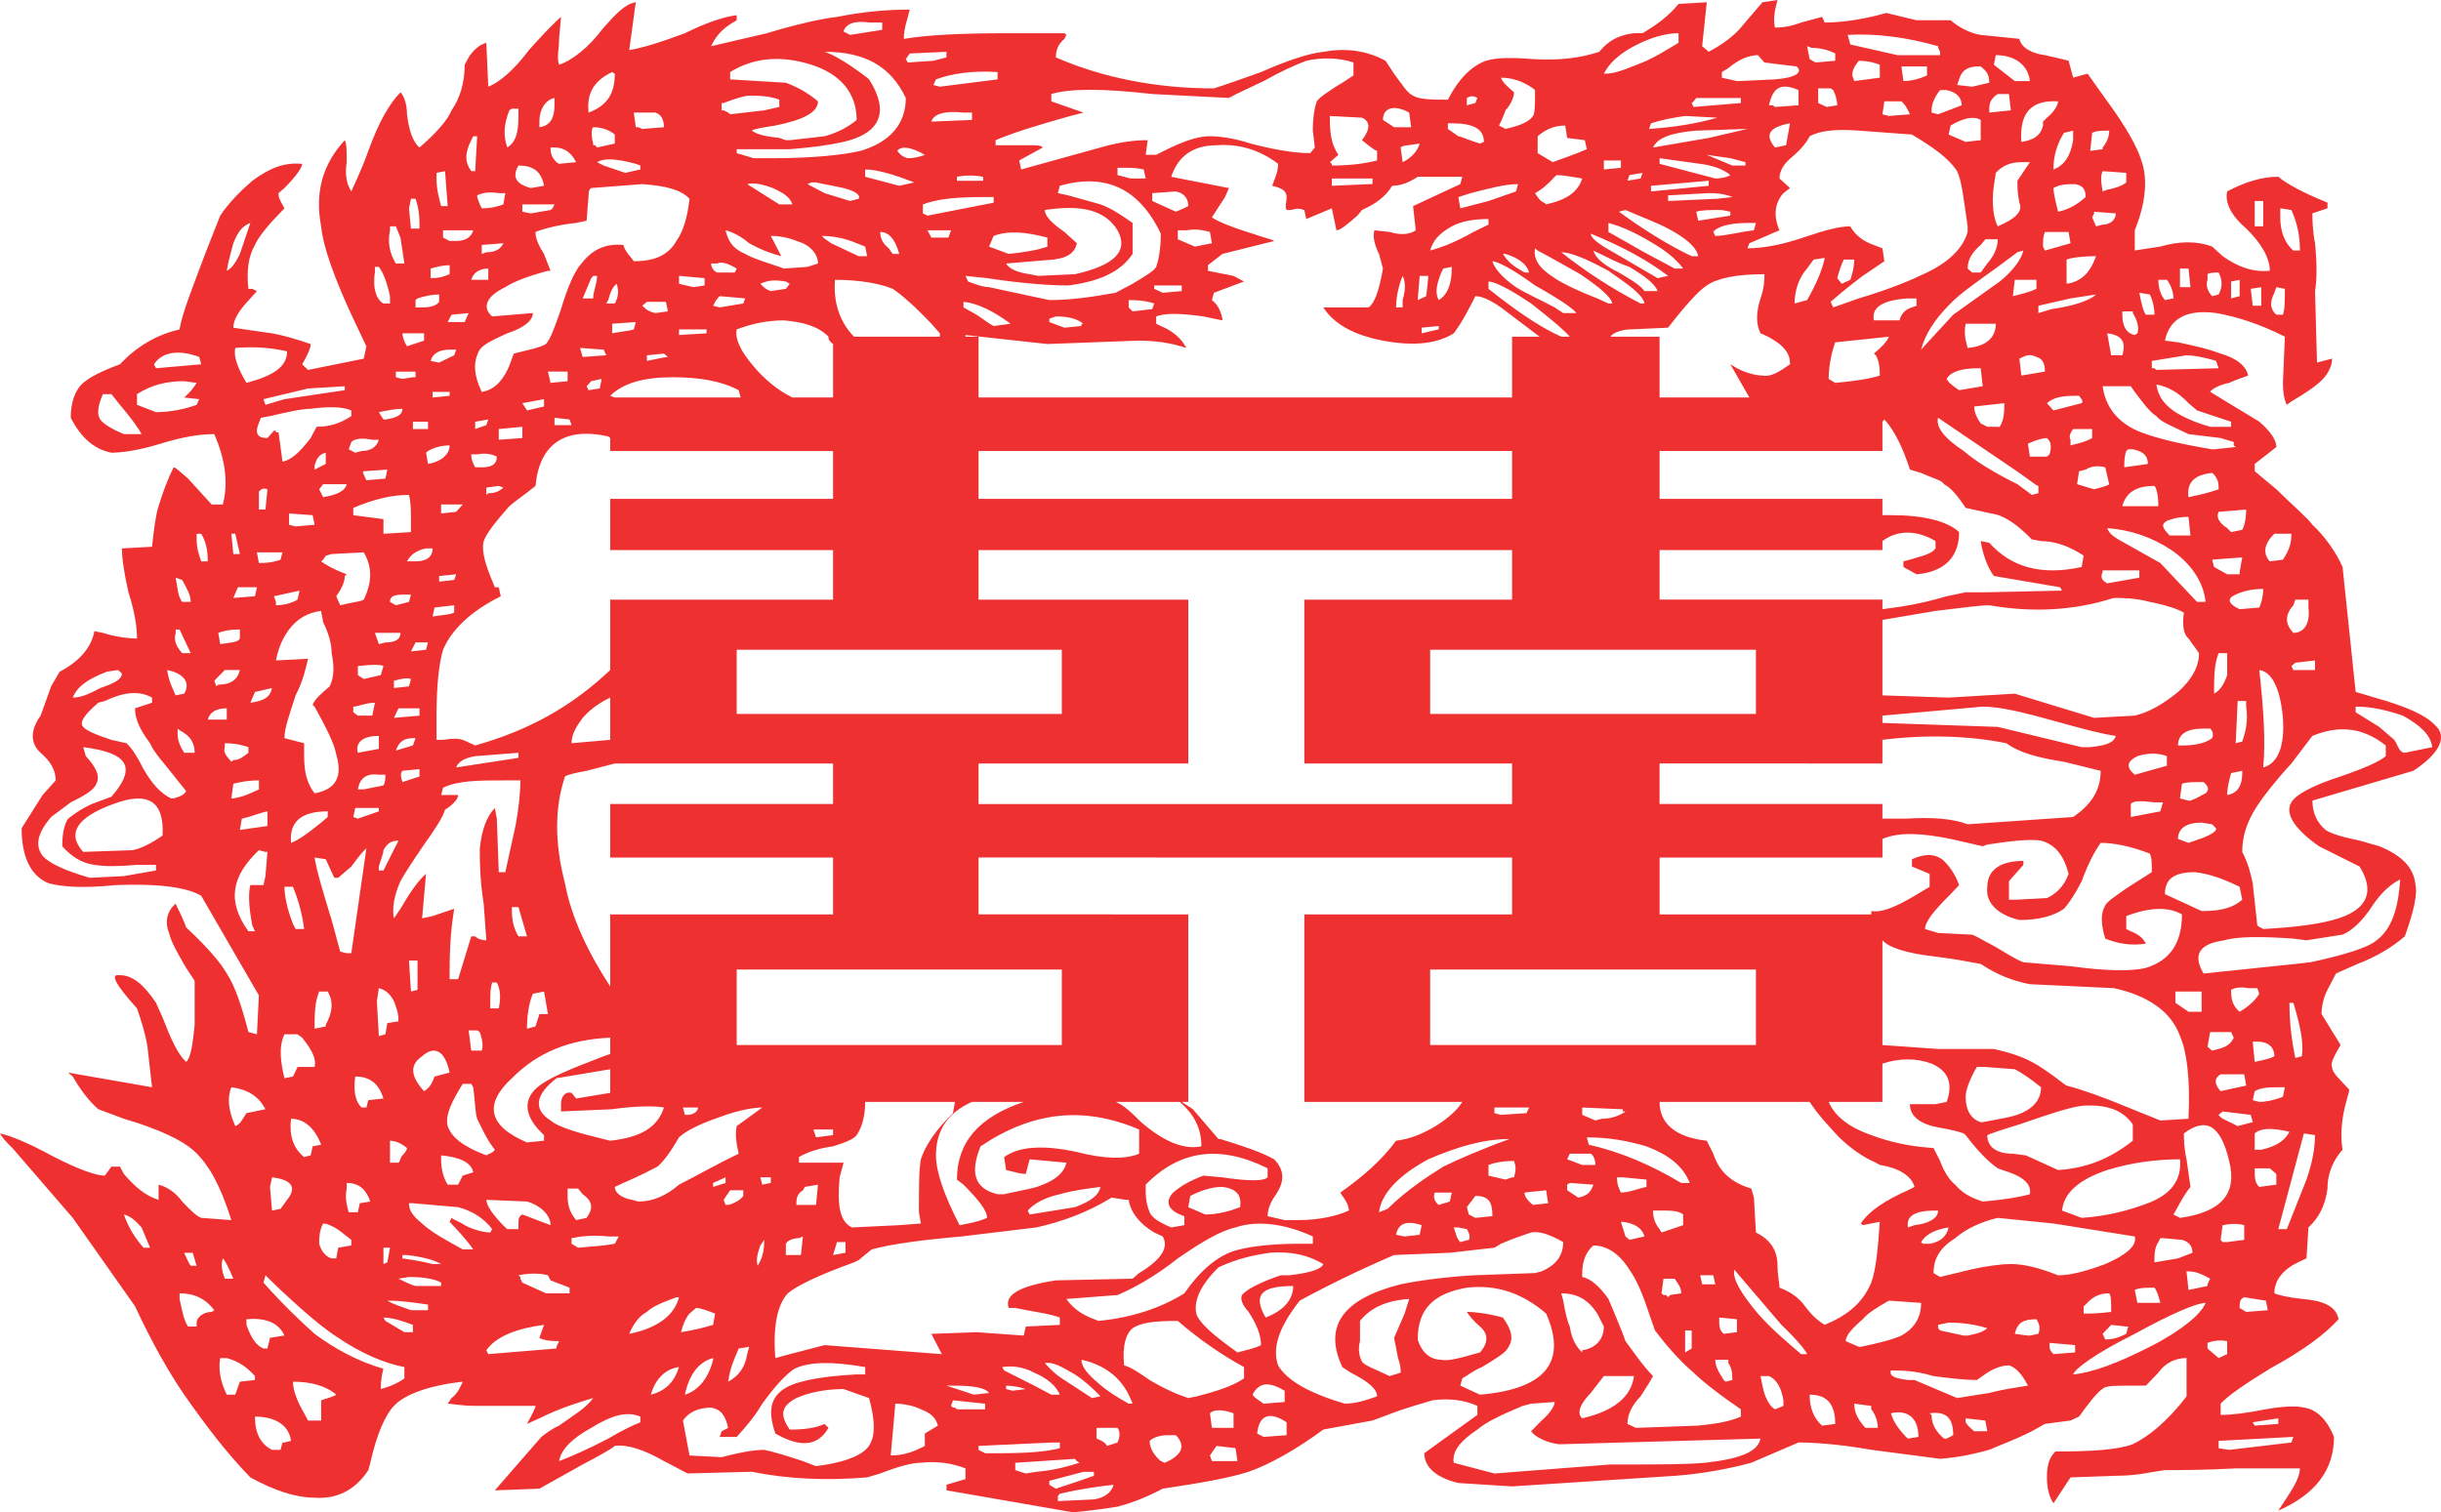 <?xml version="1.0" encoding="utf-8"?>
<!-- Generator: Adobe Illustrator 17.0.0, SVG Export Plug-In . SVG Version: 6.00 Build 0)  -->
<!DOCTYPE svg PUBLIC "-//W3C//DTD SVG 1.1//EN" "http://www.w3.org/Graphics/SVG/1.1/DTD/svg11.dtd">
<svg version="1.1" id="图层_1" xmlns="http://www.w3.org/2000/svg" xmlns:xlink="http://www.w3.org/1999/xlink" x="0px" y="0px"
	 width="226.074px" height="140.108px" viewBox="0 0 226.074 140.108" enable-background="new 0 0 226.074 140.108"
	 xml:space="preserve">
<path fill="#EF3030" d="M189.395,5.11c-1.215-0.156-2.186-0.677-2.368-1.512l-3.583-0.364c-0.969-0.157-2.002-0.679-2.791-1.358
	h-3.155L174.704,1.2c-2.366,0.676-4.369,0.886-5.706,0.886l-0.242-0.521c-0.606,0.156-1.154,0.312-1.942,0.521
	c-0.79,0.312-1.64,0.47-2.429,0.47c-0.183-0.835,0-1.669,0.243-2.556l-1.398,0.209l-2.184,2.555
	c-0.79,0.835-1.821,1.514-2.793,2.035l-0.607-0.522l0.426-4.068l-2.611,0.155c-0.971,1.2-2.185,2.034-3.338,2.713h-0.79
	c-1.395,0.157-2.366,0.679-3.217,1.722c-1.579,0.52-3.521,0.833-6.131,0.678c-1.943-0.157-3.339-0.157-4.372,0.155
	c-1.395,0.522-2.548,1.723-3.519,3.602c-1.396,0-2.611,0-3.219-0.367c-0.607-0.312-0.971-0.99-1.76-2.033l-0.789-1.201
	c-1.82-0.99-3.764-1.198-5.767-0.833c-1.396,0.155-3.4,0.833-5.768,1.878c-1.941,0.678-3.338,1.199-4.369,1.512
	c-5.342,0-10.32-0.99-14.629-2.869c0-0.678,0.182-1.199,0.789-1.721l0.181-0.364l-0.181-0.157c-1.215,0-2.977,0-5.403,0
	c-4.128,0-7.285,0.157-9.471,0.522c0-1.043,0.365-1.878,0.548-2.712c-1.943,0-4.128,0.156-6.739,0.678
	c-1.396,0.156-3.763,0.678-6.494,1.513l-5.16,1.2c0.364-0.835,0.971-1.514,1.76-2.035l0.607-0.366V1.407
	c-1.214,0.157-2.792,0.679-4.796,1.67c-2.367,0.887-3.945,1.356-5.159,1.564l0.608-4.433c-0.973,0.155-1.762,0.991-2.978,2.347
	c-1.395,1.878-2.973,3.076-4.126,3.441c-0.243-0.678,0-1.355,0-2.398l0.182-2.034c-0.606,0.521-1.578,1.513-2.975,3.077
	c-1.397,1.878-2.793,3.025-3.764,3.391L45.04,3.964c-0.607,0.156-1.214,0.678-1.64,1.355l-0.364,0.678
	c0,1.67-0.424,3.078-1.213,4.226c-0.365,0.888-1.396,2.088-2.975,3.442c-0.608-0.52-0.972-1.564-1.153-3.077
	c0-1.199-0.426-1.878-0.607-2.034c-0.971,0.991-2.004,2.713-2.976,5.426c-0.607,1.721-1.213,2.921-1.577,3.755
	c-0.425-0.678-0.607-1.513-0.425-2.712c0-1.043,0-1.722-0.182-2.035c-2.005,2.191-2.794,4.747-2.186,7.981
	c0.182,1.878,1.215,4.801,2.976,8.556l1.213,2.557l-0.242,1.146l-5.159,1.043l-0.547-0.521l0.182-0.312
	c0.365-0.679,0.607-1.202,0.607-1.566c-1.396-0.469-2.609-0.833-3.581-0.99l-3.583-0.521c0-0.678,0.427-1.513,1.578-2.713
	l0.607-0.679l-0.424-0.209h-0.184h-0.181c-0.183-1.669,0-3.025,0.607-4.067c0.365-0.834,1.395-2.035,2.731-3.391l-0.363-0.679
	c-0.183-0.364-0.183-0.521-0.183-0.73l0.546-0.47c1.032-1.042,1.64-1.877,1.64-2.243c-1.64-0.155-2.976,0.366-4.613,1.567
	c-0.972,0.834-2.186,2.033-2.975,3.232l-1.336,3.391c-1.214,3.234-2.184,5.635-2.428,7.146c-2.186,0.523-3.945,1.565-5.523,3.233
	c-1.821,0.678-2.793,1.2-3.399,1.723c-0.79,0.677-1.155,1.878-1.155,3.233c0.972,1.877,2.186,2.921,3.765,3.233
	c0.79,0,2.368-0.156,4.552-0.834c2.185-0.678,3.765-0.887,4.978-0.887c0.972,2.243,1.336,4.435,0.788,6.521h-1.031l-2.184-2.399
	c-0.789-0.678-1.153-1.044-1.336-1.044c-0.607,1.2-1.031,2.4-1.396,3.6c-0.242,0.677-0.426,2.035-0.606,3.755l-2.792,0.157
	c0,0.833,0.182,2.191,0.607,4.068c0.607,1.878,0.789,3.234,0.789,4.277c-0.789,0-2.005-0.156-3.157-0.521l-0.79-0.156
	c-0.241,1.356-1.214,2.712-3.217,3.755l-0.788,1.357l-0.972,2.712c-0.971,1.356-0.971,2.557,0,3.442
	c0.972,0.834,1.397,1.671,1.397,2.557l-1.216,1.355L2.003,76.73c0,2.557,0.79,4.436,2.549,5.113
	c1.216,0.312,3.158,0.468,6.131,0.155c3.765-0.155,6.557,0.156,7.953,0.991l5.343,9.232l-0.184,3.6l-0.788-0.209
	c-0.607-2.347-1.215-4.224-2.004-5.424c-0.606-1.043-1.76-2.4-3.764-4.277c-0.363-1.043-0.789-1.721-0.971-2.191
	c-0.79,0.679-1.032,1.668-0.608,2.713c0.184,0.834,0.79,1.877,1.579,3.234l0.79,1.199v4.069c-0.183,1.877-0.365,3.077-0.79,3.442
	c-0.789-0.73-1.395-2.086-2.184-4.12L14.447,92.9c-1.152-1.722-2.187-2.556-3.338-2.556c-0.972-0.156-0.427,0.834,1.578,3.078
	c0.425,1.199,0.789,2.398,0.97,3.548l0.426,3.755l-7.769-1.357l0.424,0.365c0.789,1.356,1.579,2.349,2.368,3.026l2.367,0.886
	c3.399,0.992,5.403,2.035,6.374,2.87c1.396,1.198,2.55,3.233,3.582,6.52l-2.793-0.209c-0.425-0.156-0.972-0.678-1.76-1.513
	c-0.608-0.835-1.398-1.356-2.187-1.564v1.407c-1.213-0.364-2.184-1.199-3.217-2.398l-0.363-0.679h-0.79l-0.607,0.834
	c-0.789,0-2.367-0.521-4.977-1.876c-2.186-1.202-3.947-1.88-4.735-2.035c0.184,0.364,0.605,0.833,1.152,1.355l5.585,6.468
	l5.768,8.189c1.578,3.391,3.155,6.156,4.552,8.19c2.004,2.868,3.946,5.425,6.131,7.668c2.186,1.199,4.189,1.878,5.949,1.878
	c2.004,0.157,3.765-0.679,4.978-2.557l0.184-0.679c0.607-2.711,1.396-4.433,2.186-5.268c0.971-1.043,3.156-1.879,6.373-2.244
	c-0.242,0.521-0.426,1.043-1.031,1.515l-0.365,0.52c0.365,0,1.154,0.209,2.731,0.209h5.403c0,0.157-0.242,0.678-0.789,1.669
	l1.153-0.521c2.003-0.99,3.764-1.513,4.977-1.877c-0.606,0.887-1.761,1.564-3.156,2.555c-0.79,0.365-1.214,0.731-1.64,1.044
	l-4.31,4.955l4.129-0.156l4.007-2.243c1.578-0.834,2.549-1.357,2.975-1.721c1.152-0.157,2.731,0.364,4.552,1.408l2.187,1.146
	l5.948-0.155c3.338,0.678,6.92,0.834,10.684,0.521l1.214-0.366c1.761-0.679,2.975-0.991,3.764-0.991
	c1.397-0.155,2.792,0,4.128,0.523v0.99l-1.759,0.521v0.521l11.714,2.035c1.762-0.156,3.157-0.366,4.127-0.523
	c1.216-0.312,2.611-0.833,4.189-1.668c3.581-0.522,6.374-1.043,7.953-1.564c1.943-0.679,4.37-2.035,6.92-3.913l4.554-0.835
	l1.395-0.521c1.759-0.678,3.156-1.044,4.189-1.356c1.578-0.208,2.975,0,4.128,0.521v0.835l-4.917,3.547
	c0,1.198,0.971,2.243,3.156,2.764l4.977,0.314l15.238-0.99c2.609-0.211,4.977-0.679,6.919-1.202l4.371-1.878
	c1.396,0,3.765,0.157,6.738,0.679l6.375,0.835c2.002-0.156,3.398-0.521,4.553-0.835c0.787-0.364,2.185-0.834,3.944-1.722
	l1.215-0.678l2.366-0.313l0.791-0.365l0.607-0.833c0.788-1.044,1.395-1.723,1.82-1.88c0.364-0.156,1.335-0.156,2.976-0.156h0.788
	l1.153-1.198c0.607-0.887,1.579-1.356,2.609-1.356v3.547c-1.82,2.399-3.58,3.756-4.976,4.434c-1.397,0.521-3.765,0.678-7.164,0.678
	c-0.546,0.522-0.789,1.2-0.789,2.4c0,1.043,0.243,1.878,0.606,2.399l1.578-2.399l4.371-0.155c1.822,0,3.157-0.366,4.371-0.523
	c1.578,0,3.581,0,6.557-0.155c2.548,0,4.551,0,5.947,0c0,0.679-0.425,1.512-1.213,2.712l-0.79,1.2
	c3.582-1.566,5.159-3.912,5.159-6.834c-0.605-1.514-1.577-2.558-2.791-2.712c-0.547-0.157-1.762-0.157-3.521,0.154
	c-1.822,0.366-3.216,0.523-4.188,0.523v-1.044c0.789-0.834,2.365-1.877,4.552-3.233c3.157-1.723,5.16-3.235,6.374-4.591
	c-0.243-1.2-1.396-1.721-3.399-1.878c-1.396-0.157-2.186-0.364-2.55-0.521c0-1.201,0.79-2.19,2.186-2.869l0.789-0.365l0.182-2.869
	c0.972-0.888,1.579-2.087,1.762-3.6c0-1.512,0.605-2.713,1.396-3.599c-0.181-1.148-0.181-2.713,0.425-4.748l0.182-0.678v-0.157
	c-0.971-1.042-1.577-1.564-1.577-2.085c-0.183-0.312,0.181-0.991,0.79-2.035l-1.763-2.868c0-0.679,0.184-1.566,0.548-2.243
	l0.788-1.513l2.002-0.887c1.763-0.679,3.159-1.514,4.373-2.557c0.79-2.19,1.214-3.912,0.97-4.902
	c-0.18-1.409-1.152-2.557-3.337-3.444l-1.822-0.521c-1.578-0.313-2.731-0.678-3.156-0.99c-0.789-0.68-1.215-1.565-1.215-2.714
	l9.351-2.763c2.548-1.671,3.154-3.235,2.002-4.227c-0.79-0.887-2.609-1.722-5.585-2.557l-1.761-0.521l-1.214-11.58
	c-0.607-1.356-1.578-2.764-2.793-3.911c-0.546-0.731-1.76-1.722-3.338-3.286l-2.003-1.669V43.5v-0.521l2.003-1.566
	c0-0.676-0.607-1.512-1.578-2.346l-4.553-2.766c0.182-0.313,0.972-0.678,1.761-0.833c0.789-0.367,1.395-0.522,1.76-0.679
	c-0.184-0.835-0.971-1.565-2.549-2.034c-0.972-0.366-2.186-0.678-3.946-1.043l-1.214-0.157c0.425-2.034,2.002-2.921,4.734-2.555
	c1.822,0.312,4.007,0.99,6.373,2.19l-0.181,4.277c0,1.042,0.181,1.721,0.364,2.034l0.424-0.314c1.154-0.679,1.942-1.201,2.55-1.721
	c0.79-0.679,1.215-1.514,1.215-2.244l-1.396,0.366l-0.183-6.626c0.183-1.042,0.183-2.556,0-4.433
	c-0.243-1.2-0.243-2.244-0.243-2.766l1.397-0.469v-0.365v-0.156c-2.186-0.888-3.764-1.722-4.554-2.399
	c-1.578,0-3.156,0.521-4.733,1.355c-0.243,1.044,0.364,2.243,1.758,3.443c1.397,1.356,2.186,2.713,2.186,3.911
	c-1.579,0.157-2.974-0.365-4.37-1.356l-0.972-0.887c-1.395-0.521-2.975-0.521-4.795,0l-2.368,0.365v-1.877
	c1.032-2.556,1.215-4.799,0.607-6.469c-0.363-1.2-1.396-3.077-3.156-5.477l-1.821-2.556l-1.337,0.365l-0.424-1.566
	C190.973,5.477,190.366,5.319,189.395,5.11 M190.609,9.389c0,0.365-0.426,1.043-1.032,1.513l-0.363,0.365v0.365
	c-0.184,0.834-0.791,1.355-2.004,1.514C187.027,10.588,188,9.233,190.609,9.389 M188,7.511h-1.398l-1.942-1.514l0.182-0.887
	C186.602,5.11,187.816,5.997,188,7.511 M186.057,8.71l0.182,1.513l-2.002,0.209v-0.364c0-0.522,0.181-0.992,0.787-1.357
	L186.057,8.71 M192.004,12.102v0.886c-0.242,1.513-0.85,2.349-1.82,2.713v-0.156c0-1.199,0.426-2.398,0.971-3.233L192.004,12.102
	 M193.766,12.311c0.364-0.209,0.972-0.209,1.578-0.209c0,0.522-0.182,1.044-0.606,1.564v0.157l-1.154,0.157L193.766,12.311
	 M188,15.023l-1.155,1.723c0,0.676,0,1.146,0.183,2.033c0.365,0.835-0.425,1.512-2.004,2.189c-0.363-0.678-0.606-2.033-0.363-3.756
	l0.182-1.198c0.606-0.678,1.396-0.991,2.368-0.991L188,15.023 M189.214,22.846c0-0.521,0-0.989,0.182-1.356h2.185l0.182,1.045
	l-2.366,0.677L189.214,22.846 M190.609,19.613c-0.243-0.992-0.426-1.723-0.426-2.192c0.608-0.364,1.397-0.364,2.004-0.364
	c0.789,0.155,0.972,0.522,0.972,1.2l-0.183,0.156C192.188,19.091,191.397,19.455,190.609,19.613 M195.162,17.579l-0.425,0.155
	c-0.183-0.989-0.183-1.513,0-1.877l2.186,0.156V16.9C196.558,17.212,195.951,17.421,195.162,17.579 M193.766,20.135l0.182-0.366
	v-0.155l2.004,0.155c0,0.678-0.607,1.043-1.214,1.043l-0.607,0.156L193.766,20.135 M211.188,19.3l1.031,0.155
	c0.607,1.357,0.789,2.558,0.789,3.756h-0.607c-0.79-0.677-1.214-1.722-1.214-3.076L211.188,19.3 M208.82,18.621h0.788v2.347h-0.788
	V18.621 M155.461,3.077v0.887c-1.153,0.678-2.185,1.355-3.338,1.825c-1.396,0.523-2.366,1.044-3.582,1.044
	c0.426-0.836,1.216-1.723,2.792-2.556C152.911,3.442,154.308,3.077,155.461,3.077 M159.468,7.198V6.677l0.607-0.364
	c0.972-0.836,1.943-1.202,2.732-1.202l0.606,0.679l2.974,0.365c0.607,0.522,0,1.044-2.003,1.2l-3.338,0.156h-0.184L159.468,7.198
	 M156.857,9.909l-0.182-0.364l0.182-0.156l0.243-0.313h4.128v0.47L156.857,9.909 M156.068,10.745l2.975,0.156
	c-1.76,0.522-3.945,0.887-6.313,1.043l0.182-0.521C153.883,11.11,154.915,10.901,156.068,10.745 M142.169,8.346
	c0,1.408,0,2.086-0.184,2.399c-0.364,0.521-1.152,0.887-2.55,1.199l-0.606-0.312c0.182-0.365,0.363-0.731,0.606-1.409
	c0.606-0.678,0.79-1.356,0.79-1.669c-0.606-0.521-1.033-0.887-1.215-1.355c1.031,0,2.003,0.312,2.975,0.99L142.169,8.346
	 M146.78,12.987l0.184,0.835c-1.215,0.523-2.186,0.835-3.157,1.2l-1.396-0.834v-1.565c0.789-0.679,1.577-0.991,2.551-0.991
	l0.182,1.147L146.78,12.987 M150.121,14.865v0.679l-1.58,0.156v-0.522v-0.155v-0.157h1.58 M143.987,16.379l0.184-0.157
	c0.607,0,1.396,0.157,2.366,0.313c-0.363,1.199-1.395,1.878-2.731,2.243l-0.607,0.156l-0.181-0.156
	c-0.426-0.157-0.608-0.521-0.85-0.888C142.773,17.579,143.381,17.057,143.987,16.379 M142.169,23.003l0.241,0.208
	c1.577,0.837,2.732,1.513,3.946,2.191c1.76,1.2,2.792,2.034,2.974,2.713h-0.363l-1.032-0.47c-1.761-0.679-3.156-1.356-3.947-1.877
	C142.593,24.881,141.985,24.048,142.169,23.003 M148.967,21.334v-0.679c1.154,0.312,2.366,0.834,3.763,1.67
	c1.578,0.886,2.551,1.723,3.158,2.556h-0.79c-1.215-0.679-2.609-1.356-4.007-2.19l-2.124-1.201L148.967,21.334 M149.938,19.613
	l0.606-0.158c1.578,0.68,2.975,1.2,3.945,1.723c1.578,0.835,2.61,1.668,2.793,2.555h-0.607
	C154.49,22.691,152.306,21.334,149.938,19.613 M140.59,17.057l-0.184,0.678l-2.549,0.887l-2.61,0.679l-0.182-1.043l1.153-0.366
	C138.04,17.421,139.436,17.057,140.59,17.057 M158.254,16.745v0.467l-5.343,0.522v-0.522L158.254,16.745 M161.654,15.336h-1.215
	l-2.367-0.991l2.185,0.312l1.398,0.365L161.654,15.336 M161.836,11.944l-3.582,0.835l-5.159,0.886
	c0.425-0.886,1.578-1.354,4.006-1.564L161.836,11.944 M150.727,16.745l0.182-0.523l1.215-0.208l-0.182,0.521L150.727,16.745
	 M159.468,19.455l0.789,0.158v0.364l-2.974,0.469l-0.183-0.833C157.646,19.455,158.254,19.455,159.468,19.455 M158.861,21.857
	l-0.183-0.367c0.364-0.521,1.578-0.834,3.157-0.834h0.789l-0.184,0.679C161.047,21.489,159.833,21.857,158.861,21.857
	 M161.836,23.003l0.183-0.469l2.791-1.2c-0.607-1.356-0.425-2.556,0.364-3.443l0.607-0.47l-0.972-0.886
	c0-0.678,0.364-1.357,1.214-2.035c0.79-0.678,1.337-1.354,1.578-1.877c0.972-0.522,2.368-0.679,4.555-0.522l4.917,0.364
	c2.004,1.199,3.397,2.191,4.188,3.392c0.424,0.888,0.607,2.556,0.971,5.11v0.521c-0.363,1.356-1.579,2.713-3.763,3.757
	c-1.396,0.679-3.34,1.512-6.314,2.399l-2.369,0.834l-0.242-0.521c0.607-0.521,1.578-1.355,2.975-2.399l2.003-1.356l-0.182-1.199
	l-1.216-0.469c-0.787-0.365-1.395-0.888-1.76-1.566c-1.03,0-2.367,0.366-4.37,1.045C164.991,22.691,163.23,23.003,161.836,23.003
	 M178.47,6.154V6.99c-0.791,0.364-1.58,0.52-2.186,0.52l-0.183-1.356H178.47 M174.098,5.997c0,0.523,0,0.836,0,1.201l-2.367,0.312
	l-0.183-0.52c0-0.471,0.183-0.836,0.608-1.358C172.945,5.632,173.552,5.789,174.098,5.997 M174.341,10.588l0.182-1.199h1.578
	c0.425,0.365,0.607,0.834,0.789,1.199l-1.942,0.157L174.341,10.588 M178.893,10.432v-0.209c0-0.678,0.364-1.356,0.79-1.877h0.605
	c0.973,0.208,1.396,0.729,1.396,1.408l-2.186,0.834L178.893,10.432 M183.628,6.312c0.425,0.364,0.608,0.678,0.608,1.354l-1.58,0.365
	l-1.395-0.156l0.181-0.522c0.243-0.835,0.79-1.2,1.821-1.2h0.181L183.628,6.312 M169.97,4.954V5.11v0.521l-1.82,0.157l-0.548-0.312
	l-0.241-1.199l0.425,0.156C168.573,4.434,169.363,4.642,169.97,4.954 M164.022,9.754h-0.183c0.362-1.722,1.151-2.087,2.73-1.408
	v1.408l-2.186,0.155L164.2,9.754H164.022 M168.392,8.189h1.153l0.242,0.157c0.183,0.364,0.365,0.888,0.365,1.408l-0.972,0.155
	l-0.789-0.364L168.392,8.189 M164.385,13.665c-0.971-1.199-0.545-1.877,1.396-2.242l-0.365,2.034L164.385,13.665 M183.444,12.987
	l-1.395,0.158l-1.578-0.68l0.183-0.834c1.216-0.731,2.186-0.887,2.791-0.521L183.444,12.987 M183.444,22.691l0.427-0.521h1.152
	c0,0.521-0.182,1.355-0.971,2.242l-0.608,0.835h-0.788l-0.424-0.365C182.232,24.048,182.656,23.368,183.444,22.691 M177.498,28.323
	l-0.425,0.156c-0.548,0.157-0.973,0.524-1.154,1.201h-2.367c-0.243-1.201,0.789-1.879,3.156-2.035h0.79L177.498,28.323
	 M182.232,32.234c-0.184-0.677-0.363-1.355-0.184-2.241h2.793C184.842,31.193,184.053,32.08,182.232,32.234 M183.264,34.114h0.181
	l0.184,1.668l-2.186,0.365c-0.546-0.365-0.972-0.677-1.153-1.044C180.653,34.426,181.686,34.114,183.264,34.114 M170.76,24.048
	h0.971c0,0.676-0.183,1.354-0.365,1.877l-0.79,0.364l-0.423-0.521C170.335,25.089,170.575,24.411,170.76,24.048 M167.967,24.048
	l1.031-0.157c-0.242,1.198-0.849,2.555-1.638,3.911l-1.153,0.313c0-1.148,0.363-2.347,1.153-3.234L167.967,24.048 M184.053,39.538
	l-0.608-0.312c-0.362-0.521-0.605-1.043-0.605-1.565l2.792-0.311c0,0.676,0,1.512-0.424,2.189L184.053,39.538 M174.341,39.069
	l0.182-0.209c0.972,1.043,1.761,2.765,2.367,4.643l1.032,0.312c1.155,0.522,1.942,0.679,2.124,1.043
	c0.607,0.315,1.216,0.991,2.003,2.191l2.368,0.521c1.214,0.157,2.428,1.045,3.764,2.401l0.85,0.156c1.336,0,2.731,0.521,3.946,1.355
	l-0.182,1.043c-3.765,0.835-6.557,0-8.559-2.242l-0.792-0.156c0.184,1.198,0.608,2.398,1.216,3.233l6.132,1.044l0.181,0.313
	l-7.101,0.155h-1.822l-1.76,0.365c-2.791,0.835-4.795,1.044-5.948,1.199V55.55h-20.639v-4.591h20.639v-0.834
	c1.396-1.043,3.157-1.043,4.917,0v0.678c-0.364,0.521-1.154,0.678-2.368,1.044l-0.606,0.156v0.521l1.215,0.679
	c2.548-0.208,3.944-1.566,3.944-3.912c-1.153-1.042-3.339-1.565-6.312-1.565h-0.789V47.57v-1.354h-20.639v-4.435h20.639v-2.712
	 M150.908,24.724c1.397,0.835,2.368,1.565,2.611,2.243h-1.214c-0.364-0.521-1.215-1.042-2.367-1.721
	c-1.397-0.679-2.186-1.355-2.368-2.035C148.967,23.891,149.938,24.411,150.908,24.724 M152.306,28.115h-0.364
	c-2.611-1.357-4.978-2.869-7.347-4.747c0.79,0,2.186,0.522,4.372,1.721C150.908,26.445,152.123,27.28,152.306,28.115
	 M143.987,28.479c-1.577-0.834-2.791-1.354-3.581-1.877c-1.214-0.834-2.002-1.722-2.184-2.4c0.425,0,1.82,0.679,3.947,2.243
	c2.426,1.356,3.58,2.191,3.824,2.558h-1.215L143.987,28.479 M140.59,24.881c-0.79-0.47-1.154-0.99-1.397-1.356h0.243
	c1.154,0.366,1.942,0.887,2.186,1.722h-0.425L140.59,24.881 M145.385,31.193h-0.79c-2.185-0.992-4.369-2.557-6.737-4.435v-0.155
	V26.08c0.547,0,1.942,0.678,3.946,2.035C143.807,29.681,144.961,30.671,145.385,31.193 M140.042,41.781v4.435H90.63v-4.435H140.042
	 M140.042,50.962v4.591h-19.241v15.179h19.241v3.755H90.63v-3.755h19.425V55.553H90.63v-4.591H140.042 M162.625,60.194v5.947
	h-30.171v-5.947H162.625 M208.457,26.758l0.97-0.155v1.721h-0.79L208.457,26.758 M210.641,27.125l0.183-0.522l0.788,0.155
	c0,1.2,0,1.879-0.181,2.399h-0.607C210.216,28.637,210.216,27.958,210.641,27.125 M206.636,26.08l0.788-0.155v1.512l-0.788,0.209
	V26.08 M204.45,25.925v-0.522c0.242-0.156,0.607-0.156,1.03-0.156c0.365,0.679,0.365,1.357,0,2.034l-0.606,0.156
	C204.45,26.967,204.268,26.445,204.45,25.925 M202.689,24.881l0.181,1.722h-0.971c0-0.834,0-1.514,0-1.722H202.689 M199.896,25.925
	h0.789c0.425,0.521,0.607,1.2,0.607,1.721l-0.789,0.156C200.079,27.28,199.896,26.603,199.896,25.925 M198.137,27.125l0.97,0.155
	c0.184,0.365,0.426,1.043,0.426,1.877h-0.789C198.5,28.846,198.318,28.115,198.137,27.125 M196.558,28.846h0.789h0.184v0.157
	c0.425,0.678,0.606,1.355,0.425,1.877l-0.244,0.157c-0.788-0.157-1.153-0.836-1.153-1.88v-0.311 M191.397,24.048
	c0.364-0.157,1.397-0.315,2.732-0.315c-0.547,1.514-1.335,2.348-2.732,2.557V24.048 M191.762,27.646l2.368-0.365
	c-0.547,0.521-1.942,1.043-4.128,1.357l-1.215,0.366v-0.68L191.762,27.646 M186.602,25.925h2.004v0.833
	c-0.79,0.367-1.579,0.522-2.186,0.679L186.602,25.925 M187.21,34.792l-0.183-1.565c0.607-0.312,0.973-0.469,1.579-0.155
	c0.607,0.155,0.789,0.677,0.789,1.354L187.21,34.792 M195.526,32.914l-0.364-2.034c1.395,0.157,1.761,0.835,1.395,2.034H195.526
	 M191.762,41.261V40.74c-0.182-0.313,0-0.68,0.242-0.992h1.762v0.834C193.159,40.948,192.369,41.104,191.762,41.261 M192.188,36.669
	h0.365c0.242,0.313,0.424,0.522,0.242,0.68l-2.611,0.676l-0.606-0.676C190.184,36.825,190.973,36.669,192.188,36.669
	 M187.816,41.104c0.79-0.364,1.397-0.522,1.761-0.522c0.425,0.367,0.425,0.834,0.243,1.512l-0.243,0.21H188L187.816,41.104
	 M193.947,45.329l-1.578-0.471l0.184-1.198l0.607-0.157c0.606-0.365,1.213-0.365,1.82-0.209l0.364,1.564
	C195.162,45.017,194.555,45.173,193.947,45.329 M202.689,37.349l0.789,0.676l3.157,1.045v0.469h-1.578h-0.365
	c-1.638-0.469-2.61-0.99-3.217-1.355c-0.972-0.678-1.579-1.358-1.761-2.557C200.686,35.782,201.718,36.304,202.689,37.349
	 M205.664,40.581l1.214,0.367v0.312l0.183,0.154l-2.003,0.21h-0.184c-3.156-0.521-5.159-1.044-6.556-1.565
	c-2.186-0.834-3.339-2.399-3.581-4.277h2.609l0.364,0.521c0.789,1.045,1.396,1.879,2.004,2.244c0.364,0.521,1.578,0.99,2.975,1.669
	L205.664,40.581 M199.532,45.017c0.183,0.156,0.364,0.833,0.364,1.877h-3.339C196.923,45.537,197.955,45.017,199.532,45.017
	 M205.48,45.329c-1.03,0.365-1.819,0.521-2.791,0.729c-0.184-1.407,0.607-2.086,2.185-2.243l0.184,0.157
	C205.48,44.494,205.48,44.858,205.48,45.329 M207.666,49.085l-1.03,0.208l-0.364-0.364c-0.791-0.522-1.033-1.045-0.791-1.514
	l2.549-0.209C208.029,48.093,207.849,48.771,207.666,49.085 M202.689,47.884l0.181,1.723h-1.941
	c-0.607-0.678-0.85-0.991-0.243-1.355C201.11,48.093,201.718,47.884,202.689,47.884 M205.058,52.526l-0.184-0.677l2.792-0.211
	l-0.242,1.358v0.208h-1.152L205.058,52.526 M197.347,52.84h0.79v0.678l-2.975,0.523c-0.607-0.314-0.607-0.68-0.425-1.044V52.84
	H197.347 M207.424,56.438c-1.152-0.521-1.152-1.044-0.363-1.355c0.788-0.364,1.576-0.521,2.548-0.521
	c0,0.678-0.182,1.356-0.363,1.722L207.424,56.438 M206.271,62.542c-0.243,0.731-0.607,1.409-1.214,1.722
	c0-1.513,0-2.713,0.423-3.755h0.791C206.271,61.395,206.271,62.073,206.271,62.542 M202.082,69.062h-0.364
	c0-1.044,0.788-1.565,2.367-1.565h0.607c0.182,0.157,0.365,0.521,0.182,0.887C204.268,68.854,203.296,69.062,202.082,69.062
	 M200.686,70.054v0.886l-2.975,0.835c-0.788-0.677-0.788-1.2,0.244-1.721C198.926,69.74,199.896,69.74,200.686,70.054
	 M207.666,68.696l-0.605,0.158l0.182-3.913h0.787v0.521C208.213,66.663,208.029,67.654,207.666,68.696 M211.431,51.85l-1.215,0.156
	c-0.607-0.68-0.607-1.565,0.425-2.557h1.578C212.219,50.284,212.037,50.962,211.431,51.85 M212.401,56.074l0.182-0.521h1.214v0.73
	c0.184,1.513-0.424,2.347-1.396,2.347C211.611,57.796,211.611,56.961,212.401,56.074 M214.404,61.186v0.888h-2.003l-0.183-0.365
	l0.364-0.313L214.404,61.186 M211.431,66.506c0.181,2.557-0.426,4.226-1.822,4.592c0.243-2.557,0-5.635-0.363-9.024
	C210.398,62.229,211.188,63.742,211.431,66.506 M218.168,65.984v-0.521c1.578,0,2.974,0.365,4.371,0.835
	c1.578,0.887,2.549,1.721,2.731,2.921l-2.549,0.521c-0.425,0-0.608-0.521-0.789-0.886l-0.184-0.313l-1.395-1.199L218.168,65.984
	 M213.615,87.11l3.339-0.521c0.789-0.313,1.821-1.201,2.792-2.714c0.79-1.199,1.762-2.032,2.551-2.397
	c-0.184,2.713-0.789,4.589-2.186,5.633c-0.789,0.678-2.974,1.357-6.131,2.035l-1.397,0.156l-8.498,0.887
	c-1.03-1.721-0.424-2.766,1.943-3.078c1.214-0.365,3.398-0.365,6.373-0.155L213.615,87.11 M212.037,92.9h0.364
	c0.607,2.035,0.972,3.6,0.789,4.956l-0.607,0.156C212.219,96.292,212.037,94.622,212.037,92.9 M209.062,91.544l0.183,0.521
	c-0.425,0.679-1.032,1.2-1.821,1.669c-0.546-0.469-0.788-0.99-0.788-1.878v-0.155c0.242-0.157,0.788-0.312,1.577-0.157
	L209.062,91.544 M207.666,71.411v0.208c0,1.146-0.424,1.878-1.395,2.033c0-0.678,0.182-1.355,0.364-2.033L207.666,71.411
	 M204.268,73.497c-0.365,0.155-0.79,0.468-1.398,0.677h-0.181l-0.79-0.209l0.183-1.356c0.424-0.156,0.973-0.156,2.003-0.156
	C204.45,72.766,204.692,73.131,204.268,73.497 M203.903,76.208l0.971,0.156l0.364,0.365v0.158c-0.181,0.312-0.97,0.677-1.942,0.99
	l-0.607,0.208l-0.972-0.365C201.718,76.729,202.506,76.208,203.903,76.208 M197.347,75.688v-1.202
	c0.184-0.312,0.972-0.312,2.186-0.155h0.79l-0.243,0.835L197.347,75.688 M199.106,79.078c0.184,0.365,0.184,0.886,0.184,1.722
	l-2.367,1.511c-0.972,0.679-1.761,1.201-1.943,1.564c-0.425,0.68-0.425,1.724,0,3.08c1.153,0.468,2.367,0.678,3.764,0.468
	c-0.243-0.468-0.606-0.834-1.396-1.147l-0.424-0.209v-1.198l0.424-0.156c1.943-0.679,3.582-0.679,4.735,0
	c0,2.711-1.153,4.277-3.339,4.955c-1.213,0.313-3.581,0.313-6.981-0.156l-4.369-0.365c-0.79-0.313-1.579-0.836-2.732-1.513
	c-1.032-0.522-1.578-0.888-2.004-1.044l-3.156-0.156l-1.214-0.366c0-0.679,0.791-1.668,2.367-3.233L181.444,82
	c-0.364-1.042-0.972-1.877-1.578-2.398c-0.787-0.521-1.578-0.521-2.791,0v0.521v0.156l1.638,0.679v1.198l-1.396,0.835
	c-2.004,1.201-3.217,1.565-4.006,1.409v0.156v0.157h-19.606v-5.269h20.639v-1.723c1.578-0.679,3.763-0.521,6.312,0l2.975,0.678
	l0.425-0.156c2.368-0.364,3.947-0.521,4.978-0.364c1.336,0.364,2.124,1.408,2.55,3.078c-0.426,1.198-1.214,1.877-2.003,2.242
	l-2.975,0.156h-0.546v-0.156v-1.565l1.336-1.513c0-0.157,0-0.365,0-0.365c-2.186,0-3.34,0.887-3.34,2.398
	c-0.182,1.358,0.789,2.558,2.975,3.079c1.76,0,3.156-0.365,4.127-1.043c0.426-0.471,1.033-1.357,1.641-2.557
	c0.546-1.513,1.152-2.712,1.76-3.548C195.768,78.086,197.347,78.398,199.106,79.078 M207.424,82.154l0.242,1.2
	c-0.788,0.679-1.82,1.044-3.581,1.044h-0.182l-3.399-1.565c0-1.355,0.789-2.033,2.792-2.033
	C204.692,80.956,206.028,81.478,207.424,82.154 M201.476,92.9v-1.044h2.428v1.878h-1.214L201.476,92.9 M205.664,101.09
	c-0.606-0.679-0.606-1.199,0-1.564h2.185l0.181,1.043L205.664,101.09 M206.636,95.612l0.242,0.523
	c-0.242,0.521-0.606,0.836-1.398,1.043l-0.606,0.157l-0.424-0.364l0.242-1.358L206.636,95.612 M197.53,104.168v1.513
	c-2.187,1.721-4.371,2.556-6.921,2.713l-2.975-1.355l-1.214-0.157c-1.579,0-2.368-0.679-2.368-1.723
	c0.364-0.155,1.396-0.521,2.975-0.99c2.55-0.886,4.553-1.564,5.768-1.722C194.979,102.29,196.558,102.76,197.53,104.168
	 M202.506,107.401c-0.242-1.043-0.242-1.878-0.242-2.398c2.005-1.513,3.4-0.835,4.19,2.556c0.789,3.077-0.789,4.746-4.554,5.268
	l-0.607-0.313c0.425-0.677,0.789-1.564,1.577-2.556L202.506,107.401 M186.602,99.056c0.607,0.312,1.398,0.835,2.428,1.67
	c0,1.042-0.607,1.878-1.82,2.399c-0.789,0.365-2.003,0.521-3.582,0.834h-0.184c-0.969-0.313-1.395-1.199-1.395-2.349
	c0-0.678,0.427-1.72,1.033-2.763h0.789L186.602,99.056 M185.448,108.394c1.762,0.521,2.732,1.198,2.552,2.242
	c-1.155,0.312-2.552,0.521-4.372,0.678c-1.152-0.365-1.942-0.835-2.55-1.564c-0.425-0.313-1.032-1.146-1.395-2.19l-0.606-1.2
	c-2.188-0.156-3.947-0.522-5.769-1.2c-1.943-0.678-3.339-1.668-3.945-3.076h4.977v-3.546c1.578-0.523,3.157-0.523,4.553,0
	c1.577,0.677,2.003,1.875,1.396,3.546l-1.031,0.208h-2.368c0,1.2,1.032,1.878,2.794,2.19c0.97,0.157,1.759,0.365,2.186,0.522
	l0.18,0.155c1.033,1.357,2.004,2.4,2.975,3.078L185.448,108.394 M192.795,112.826l-1.822-0.678c0.182-1.67,1.58-2.869,4.19-3.755
	c2.185-0.68,4.553-0.992,6.737-0.992c0.183,1.878-0.789,3.234-2.974,4.069C197.104,112.148,195.162,112.67,192.795,112.826
	 M205.846,113.504c0.79-0.155,1.396-0.155,2.003,0c0,0.365,0,0.888,0,1.357l-1.577,0.208h-0.426l-0.182-0.208L205.846,113.504
	 M197.711,119.503c0.426-0.209,1.032-0.209,1.821-0.209c0.183,0.209,0.364,0.68,0.547,1.408h-2.124L197.711,119.503
	 M200.079,114.705h0.243l1.76,0.156c0.788,0.208,0.973,0.73,0.973,1.199l-1.337,0.522l-2.186,0.365c0-0.678,0-1.357,0.364-1.879
	L200.079,114.705 M202.689,119.503l-0.184-1.721h0.184c0.789,0,1.396,0.364,2.003,0.678l-0.242,0.521v0.158L202.689,119.503
	 M211.188,100.726h0.424l-0.181,0.885c-0.79,0.314-1.579,0.472-2.185,0.472l-0.608-0.157l0.184-0.835
	C209.427,100.726,210.216,100.726,211.188,100.726 M208.637,96.5h0.426c0.971,0,1.578,0.471,1.578,1.356
	c-0.242,0.156-0.789,0.312-1.82,0.521L208.637,96.5 M209.427,106.516h-0.606v-1.513c0.606-0.522,1.578-0.522,3.217-0.157
	C211.611,105.681,210.823,106.202,209.427,106.516 M210.823,108.759v0.99l-1.578,0.208c-0.425-0.365-0.425-0.886-0.425-1.563v-0.157
	h1.395L210.823,108.759 M140.042,79.443v5.269h-19.241v17.37h14.629c-0.547,0.887-1.577,1.721-2.732,2.398
	c-1.215,0.678-2.186,1.043-3.398,1.2c-1.397,1.878-3.158,3.391-5.162,4.798l0.183,0.313c0.425,0.521,0.607,1.044,0.607,1.356
	c-1.153,0.521-2.792,0.887-4.735,0.887h-1.214l-1.578-0.365c0-0.521,0.184-1.199,0.79-2.034c0.788-1.2,0.788-2.242-0.184-3.234
	c-1.215-0.679-2.791-1.199-4.977-1.878h-0.183l-2.367-2.764l-1.032-0.678h0.606v-17.37H90.63v-5.269L140.042,79.443
	 M158.072,105.681c-2.792-0.313-4.37-1.513-4.37-3.599h13.899c0.79,1.2,1.762,2.242,2.733,3.285c1.03,0.991,2.185,1.826,3.399,2.347
	l0.363,0.21c2.003,0.312,2.976,1.147,3.217,2.033l-0.606,0.313c-2.004,0.886-3.583,1.878-4.37,3.078l0.182,0.155l1.578-0.312
	c-0.183,2.714-0.363,4.436-0.789,5.634c-0.789,1.877-2.186,3.025-4.311,3.912c-0.606-0.365-1.213-0.887-1.821-1.722
	c-0.606-0.835-1.396-1.356-2.367-1.722c0-0.469-0.182-1.147-0.182-2.033c0-1.356-0.605-2.399-2.003-3.078l-0.184-3.234l-0.242-0.834
	c-1.76-0.523-2.974-1.512-3.521-3.233L158.072,105.681 M141.621,102.604l-0.243,0.521l-2.367,0.157l-0.606-0.157v-0.521H141.621
	 M150.302,102.969h0.243c-0.424,0.313-1.215,0.677-2.186,0.677l-0.606,0.157l-1.216-0.521v-0.679l3.584,0.156h0.181L150.302,102.969
	 M147.145,106.046l-0.181-0.679c2.003,0,3.763,0.313,5.525,0.835c2.184,0.836,3.399,1.878,4.007,3.39h-0.791
	C152.911,107.924,150.121,106.723,147.145,106.046 M145.143,107.401l0.242-0.521h1.943c0.242,0.157,0.425,0.521,0.425,1.043h-1.216
	L145.143,107.401 M150.121,110.479c-0.183-0.364-0.364-0.729-0.364-1.407h0.545l2.187,0.208v0.678
	C151.697,110.114,150.908,110.479,150.121,110.479 M145.385,109.592l2.186,0.157c-0.242,0.729-0.607,1.043-1.396,1.199l-1.031-0.678
	v-0.521L145.385,109.592 M150.121,113.191h0.181c1.214,0.157,1.821,0.678,2.004,1.356l-1.397,0.313l-0.363-0.313L150.121,113.191
	 M140.042,107.559h0.184c0.181,0.521,0.181,0.835,0,1.513h-0.184l-0.606,0.208l-1.578-0.365v-0.99
	C138.404,107.714,139.192,107.559,140.042,107.559 M141.196,110.479l2.003-0.208l0.182,1.2l-1.396,0.156
	C141.378,111.156,141.196,110.792,141.196,110.479 M153.095,112.148h0.607c0.971,0,1.759,0,2.186,0.364v0.991l-2.005,0.679
	l-0.181-0.313C153.276,113.349,153.095,112.826,153.095,112.148 M154.065,118.46h1.032c0.363,0.521,0.607,0.834,0.607,1.357
	l-1.031,0.156l-0.183,0.207l-0.183-0.207h-0.242l-0.183-0.156L154.065,118.46 M157.646,118.98l-0.183-0.834h1.215l0.183,0.834
	H157.646 M179.258,112.148h0.242c0,0.678-0.789,1.2-2.186,1.355l-0.606,0.21C176.525,112.67,177.314,112.148,179.258,112.148
	 M178.104,115.226l-0.182-0.156c0.548-0.887,1.578-1.2,2.549-1.355c-0.182,0.834-0.787,1.355-1.76,1.512L178.104,115.226
	 M162.625,89.823v6.989h-30.171v-6.989H162.625 M179.5,123.05v-0.312l0.971-0.209c1.398,0,2.611,0.209,3.582,0.521
	c-0.425,0.367-0.971,0.521-1.82,0.68h-0.363l-2.186-0.471L179.5,123.05 M177.922,120.702c0,1.357-0.607,2.348-1.821,3.027
	c-0.79,0.364-2.003,0.677-3.763,1.042h-0.182l-1.215-0.522c0-0.52,0.606-1.199,1.578-2.033c0.426-0.521,1.215-1.044,2.428-1.721
	L177.922,120.702 M178.893,131.084l-0.183-0.157c1.578-0.208,2.186,0.47,2.186,2.034l-0.607,0.314h-0.243
	C179.258,132.596,178.893,131.918,178.893,131.084 M175.13,126.963c0.971,0,2.184,0,3.947,0.521c1.576,0.21,2.972,0.364,4.005,0.364
	l0.971-0.677c0.789-0.522,1.578-0.679,2.004-0.679c0.546,0.156,1.153,0.679,1.76,1.877c-0.972,0.156-2.186,0.313-3.58,0.678
	l-2.975,0.472l-3.947-1.671h-0.606C175.494,127.694,174.947,127.484,175.13,126.963 M182.049,131.396l1.822,0.208l0.182,0.991
	h-1.214c-0.363-0.313-0.606-0.521-0.79-0.834L182.049,131.396 M166.813,125.451c-1.397-1.202-2.611-2.192-4.006-3.757
	c-1.579-1.877-2.368-3.234-2.186-4.067l4.369,5.11c1.579,1.512,2.369,2.557,2.369,2.714H166.813 M171.73,130.04l1.578,0.209v0.311
	c0.426,0.523,0.606,1.201,0.606,1.722h-1.153C172.156,131.605,171.73,130.927,171.73,130.04 M169.97,131.918l-1.214,0.156
	c-0.789-0.678-1.154-1.668-1.154-2.868C169.181,129.206,169.97,130.04,169.97,131.918 M176.708,133.275l-0.183-0.157
	c-0.788-0.836-1.215-1.514-1.395-2.191c1.578-0.366,2.549,0.47,2.549,2.191L176.708,133.275 M156.676,123.259v1.67l-0.607,0.365
	v-2.035L156.676,123.259 M159.226,122.372v-0.312l1.638,0.156v1.201l-1.214,0.154C159.226,123.259,159.226,122.737,159.226,122.372
	 M158.861,125.972h1.214v0.313c0.364,0.521,0.364,1.043,0.364,1.563l-0.606,0.156l-0.184-0.156
	C159.226,127.172,158.861,126.649,158.861,125.972 M146.537,125.294c-0.544-0.522-0.97-1.2-1.152-2.4
	c-0.242-0.521-0.424-1.354-0.606-2.398l-0.184-0.678c1.579,0,2.55,0.678,3.34,1.877l0.607,1.199c0,1.2-0.788,2.035-2.004,2.19
	L146.537,125.294 M139.619,124.929c0.606-0.835,0.423-1.67-0.427-2.869c-1.335-0.365-2.549-0.521-3.339-0.521
	c0.183,0.312,0.607,0.833,1.215,1.354c0.789,0.678,0.789,1.513,0,2.4c-1.821,0.521-2.974,0.835-3.581,0.678
	c-1.033,0-1.821-0.678-2.186-1.878c0-2.922,1.578-4.276,4.552-4.8c2.793-0.313,5.16,0.523,7.346,2.4
	c1.943,4.435,0,6.989-6.131,7.512l-1.821-0.836l0.183-0.676c0.424-0.21,1.031-0.731,1.82-1.045
	C138.646,125.815,139.436,125.294,139.619,124.929 M146.537,131.396c-0.544-0.47-0.181-1.356,0.791-2.349l1.213-1.563h2.792
	C151.091,129.362,149.513,130.719,146.537,131.396 M208.82,132.074l-0.184-0.312l2.368-0.365v0.521L208.82,132.074 M206.271,124.249
	v1.202l-0.791,0.364l-1.03-0.887v-0.313v-0.209C204.874,124.249,205.48,124.094,206.271,124.249 M197.104,122.894l-0.182,0.678
	c-0.365,0.158-0.972,0.523-1.943,0.523l-0.242-0.523l0.789-0.834l1.396,0.156H197.104 M197.711,123.571
	c3.399-1.877,5.768-2.869,6.558-2.869c-0.365,0.992-2.186,2.557-5.162,4.069c-2.974,1.514-5.341,2.4-7.103,2.557
	C192.188,126.807,193.947,125.451,197.711,123.571 M195.344,119.817c0.183,0.156,0.183,0.885,0.183,1.722
	c-0.183,0-0.972,0.155-2.367,0.155h-0.183v-0.679l0.183-0.155C193.766,120.181,194.372,119.817,195.344,119.817 M192.188,124.615
	v0.679l-2.004,0.157c-0.363-0.367-0.363-0.522-0.363-0.836v-0.209L192.188,124.615 M187.816,123.729l-1.214-0.158
	c0.242-1.043,0.79-1.355,2.004-1.355c0.181,0.312,0.424,0.678,0.181,1.355L188,123.729H187.816 M104.714,16.535l-1.216-0.313v-0.678
	h0.609c0.606,0,1.214,0,1.821,0.156l0.181,0.835H104.714 M97.004,22.013v0.833c-1.032,0.365-2.186,0.523-3.581,0.679l-1.821-0.679
	l0.425-0.989C93.423,21.334,95.001,21.489,97.004,22.013 M109.083,21.334h0.79c0.973-0.156,1.578,0,2.186,0.155l0.183,1.045
	l-1.579,0.311l-1.579-0.677L109.083,21.334 M110.055,19.091c-0.364,0.209-0.788,0.364-1.152,0.522l-2.186-0.992v-0.73l2.186-0.156
	C109.69,17.891,110.055,18.413,110.055,19.091 M128.085,11.11c0-1.043,0.85-1.357,2.003-0.888l0.424,0.209l0.183,1.356h-1.578
	L128.085,11.11 M135.854,9.075c0.365-0.209,0.607-0.209,0.973,0l-0.183,0.47l-0.79,0.209L135.854,9.075 M123.167,11.11v-0.365
	l2.975,0.156c0.789,0.365,0.789,1.043,0,2.086c0.607,0.47,0.973,0.835,1.397,0.992v0.886c-1.214,0.312-2.61,0.471-4.189,0.471
	v-0.158l-0.183-0.155l0.789-0.678C123.35,13.457,123.167,12.466,123.167,11.11 M123.35,17.212v-0.677h3.765v0.521h-0.184
	L123.35,17.212 M134.095,11.788v-0.365h0.364c2.002,0,2.974,0.521,2.974,1.723l-0.364,0.155c-1.032-0.314-1.821-0.678-2.003-0.678
	l-0.971-0.679V11.788 M129.905,15.023l-0.182-1.357c0.182-0.208,0.788-0.208,1.76-0.364
	C131.302,13.979,130.694,14.657,129.905,15.023 M137.857,20.812l-1.396,0.678c-1.821,1.045-3.216,1.514-4.007,1.722
	c0.244-0.886,0.791-1.565,2.005-2.243c0.971-0.521,2.184-0.678,3.398-0.678V20.812 M67.017,10.223h-0.183v-0.155V9.545h0.183
	c1.214-0.47,2.003-0.679,2.366-0.679c0.79,0,1.822,0,2.793,0.367v0.676l-1.396,0.314l-3.157,0.365l-0.182-0.156L67.017,10.223
	 M51.355,9.075v0.679c0,1.148-0.365,1.878-1.396,2.034v-0.522C49.959,10.067,50.566,9.233,51.355,9.075 M48.017,10.067v0.678
	c0,1.565-0.243,2.4-1.031,2.92c-0.364-1.042-0.364-2.033,0.182-3.442l0.242-0.155h0.607 M56.94,6.833
	c0,1.721-0.607,2.921-2.429,3.599c-0.182-1.722,0.425-2.921,2.185-3.755L56.94,6.833 M55.906,15.336L55.3,15.023
	c0.606-0.365,1.641-0.365,3.584,0.155l0.423,0.158V15.7l-1.395,0.314L55.906,15.336 M51.78,15.178l-0.243-0.155
	C50.99,14.5,50.99,13.98,50.99,13.666h0.365c0.971,0,1.578,0.523,2.003,1.357L51.78,15.178 M50.99,19.455l-1.821,0.314l-0.789-0.155
	v-0.679h2.976L51.173,19.3L50.99,19.455 M61.492,11.788l-2.003,0.156l-0.364-0.156h-0.241L58.7,10.432h2.004
	C61.249,10.588,61.492,11.11,61.492,11.788 M84.074,5.789l-0.183-0.312l0.365-0.523l3.4-0.155v0.52L86.44,5.631L84.074,5.789
	 M86.441,7.876l0.244-0.522c1.395-0.521,3.338-0.835,5.705-0.678v0.678l-5.342,0.678L86.441,7.876 M90.023,10.432v0.679
	l-3.764,0.156c0.182-0.679,1.214-1.044,2.973-0.835H90.023 M81.707,2.086v0.678l-2.975,0.471L78.126,2.92
	c0.181-0.678,0.971-1.044,2.366-0.834H81.707 M80.129,16.379V15.7c1.154,0,2.792,0.522,4.552,1.2l-1.395,0.312L80.129,16.379
	 M74.787,17.057L75.15,16.9h0.426l2.55,0.521c1.214,0.313,1.577,0.68,1.396,0.992l-0.789,0.208l-2.368-0.73L74.787,17.057
	 M73.391,18.935h-1.215l-2.974-1.878c0.607-0.156,1.396,0,2.367,0.364C72.602,17.891,73.147,18.257,73.391,18.935 M79.34,22.534
	l0.789,0.311l0.182,0.887h-0.789l-2.55-1.198c-0.243-0.209-0.607-0.365-0.85-0.678C76.972,21.857,78.126,22.013,79.34,22.534
	 M91.055,16.745h-2.429v-0.366c0.79-0.157,1.579-0.157,2.429,0V16.745 M85.653,14.345c-0.365,0.155-0.973,0.312-1.579,0.312
	c-0.608-0.157-0.789-0.469-0.972-0.678C83.466,13.457,84.499,13.665,85.653,14.345 M86.26,22.013l-0.365-0.679h2.186l-0.243,0.679
	H86.26 M82.313,23.003c-0.606-0.469-0.789-0.99-0.789-1.514c0.789,0,1.396,0.68,1.761,2.035h-0.607L82.313,23.003 M89.232,28.115
	v-0.157c1.397,0.157,2.794,0.888,4.372,2.035l-1.578,0.208c-0.425-0.208-0.79-0.521-1.578-1.044l-1.216-0.678L89.232,28.115
	 M87.049,30.88v0.313h-7.952c-1.335-1.356-1.942-3.235-1.761-5.269c2.367,0,4.188,0.364,5.342,0.833
	c0.788,0.522,2.003,1.565,3.582,3.235L87.049,30.88 M72.783,26.758l-1.396,0.209c-0.607-0.209-0.789-0.521-0.971-0.678
	c0.788-0.364,1.396-0.364,2.366-0.209l0.364,0.209L72.783,26.758 M76.729,31.193c0,0.208,0,0.364,0.426,0.677v4.955h-3.764
	c-1.396-0.678-2.61-1.722-3.581-2.868c-1.214-1.409-1.761-2.556-1.579-3.442c1.396-0.521,2.793-0.834,4.371-0.834
	C74.361,29.837,75.758,30.201,76.729,31.193 M77.154,41.781v4.435h-20.64v4.746h20.64v4.591h-20.64v6.521
	c-3.581,3.39-7.527,5.581-12.505,6.989l-0.788-0.366c-0.607-0.312-1.155-0.312-2.187-0.155h-0.606v-2.243
	c0-2.869,0.242-4.903,0.606-6.103c0.79-1.877,2.61-3.598,5.343-4.955l-0.184-0.834h-0.181H45.83l-0.424-1.044
	c-0.608-1.512-0.789-2.556-0.608-3.233c0.244-0.679,1.032-1.722,2.369-3.234c0.606-0.521,1.396-1.044,2.428-1.877
	c0.364-3.913,2.731-5.479,6.738-4.591l0.182,0.155v1.2h20.639 M68.23,24.881l-0.182,0.365h-1.64
	c-0.364-0.157-0.546-0.522-0.546-0.835h0.546C66.834,24.202,67.441,24.411,68.23,24.881 M66.652,28.479l-0.607-0.156
	c0.183-0.365,0.364-0.678,0.607-0.887l2.367,0.209l-0.182,0.47L66.652,28.479 M65.256,25.769v0.677l-1.032,0.157l-1.335-0.313
	v-0.731L65.256,25.769 M62.889,31.037v-0.523h2.55v0.365L62.889,31.037 M61.492,32.758l0.364,0.313
	c-0.183,0-0.971,0.155-1.942,0.365v-0.522L61.492,32.758 M54.755,25.769l0.182-0.21H55.3c0,0.731-0.363,1.408-0.363,2.087h-0.971
	L54.755,25.769 M56.94,28.115h-0.79l0.183-0.313c0.182-0.677,0.363-1.199,0.789-1.513C57.304,26.967,57.304,27.437,56.94,28.115
	 M56.696,29.993l2.188-0.156L58.7,30.515c-0.425,0.156-0.972,0.156-2.004,0.365V29.993 M54.755,35.313l0.971-0.21l-0.182,0.887
	l-1.032,0.157l-0.182-0.365L54.755,35.313 M56.15,32.914l-2.185,0.157l-0.243-0.837l2.184,0.157L56.15,32.914 M56.94,36.825
	l-0.426-0.156c1.214-1.198,3.157-1.721,5.767-1.721c2.55,0,4.553,0.365,6.133,1.199l0.182,0.678L56.94,36.825 M52.752,38.86
	l0.182,0.522h-1.578v-0.679L52.752,38.86 M56.515,64.628v3.913l-3.581,0.313c0-0.836,0.425-1.513,1.032-2.349
	C54.755,65.62,55.544,65.099,56.515,64.628 M54.33,71.411l2.61-0.68h20.214v3.755h-20.64v4.957h20.64v5.269h-20.64v6.677
	c-2.003-3.079-3.581-6.312-4.188-9.546c-0.971-3.757-0.971-6.991,0-9.911C52.568,71.774,53.176,71.619,54.33,71.411 M68.23,66.142
	v-5.947h30.11v5.947H68.23 M133.669,24.881l0.79-0.157c0,1.565-0.364,2.557-1.214,3.078c-0.365-0.677-0.184-1.513,0.242-2.556
	L133.669,24.881 M132.273,25.559v0.21l-0.183,1.668l-0.789,0.365l0.182-2.243L132.273,25.559 M129.905,25.559
	c0.183,0.366,0.363,1.044,0,2.243v0.678H129.3C129.3,27.646,129.479,26.603,129.905,25.559 M133.245,30.515l-1.579,0.365v-0.521
	l1.579-0.157V30.515 M106.717,28.637l-1.822,0.209l-0.363-0.366v-0.678c0.546,0,1.397,0,2.367,0.313L106.717,28.637 M109.448,26.445
	v0.521l-1.761,0.158l-0.789-0.367v-0.312H109.448 M97.186,29.524l0.608-0.209c1.153,0,1.941,0.209,2.549,0.679h-0.182v0.208
	l-1.578,0.157l-1.397-0.521V29.524 M36.119,21.334v-0.366h0.545l0.426,1.045l0.364,2.399h-0.79
	C36.119,23.524,35.876,22.534,36.119,21.334 M43.646,12.987l0.183-0.364h0.363l-0.182,3.234h-0.364
	C43.038,15.023,43.038,14.189,43.646,12.987 M40.429,16.535v-0.521l0.789-0.156l0.242,3.233h-0.606
	C40.671,18.413,40.429,17.579,40.429,16.535 M38.062,18.413h0.425c0.364,1.042,0.364,1.877,0.364,2.765h-0.789L37.879,19.3
	L38.062,18.413 M41.035,22.013v-0.679h2.793c-0.183,0.679-0.79,0.991-1.578,0.991h-0.607L41.035,22.013 M44.617,22.691l2.004-0.156
	c-0.243,0.469-0.608,0.834-1.579,0.834l-0.425,0.156L44.617,22.691 M46.802,17.891l-0.181,1.044
	c-0.427,0.156-1.033,0.365-2.004,0.365c-0.182-0.365-0.426-0.887-0.426-1.199c0.426-0.21,1.032-0.366,2.003-0.21L46.802,17.891
	 M41.825,29.157l1.577-0.154l-0.364,0.834H41.46L41.825,29.157 M45.224,24.881v1.044h-1.578
	C43.828,25.246,44.435,24.881,45.224,24.881 M39.883,25.769v-0.888c0.546-0.157,1.152-0.313,1.76-0.313v0.835
	C41.218,25.559,40.854,25.769,39.883,25.769 M38.486,28.479v-0.678l0.182-0.156c0.607-0.209,1.396-0.365,2.003-0.365v0.678
	c-0.242,0.365-0.788,0.521-1.578,0.521H38.486 M39.275,30.88v0.678l-1.578,0.522c-0.243-0.365-0.426-0.887-0.426-1.2L39.275,30.88
	 M37.271,35.104l-0.608-0.155v-0.522h1.822v0.522h-0.244L37.271,35.104 M39.883,33.437c0.181-0.679,0.788-1.045,1.76-1.045h0.607
	l-0.184,0.522l-1.396,0.679L39.883,33.437 M34.722,25.246v-0.522h0.364c0.426,0.522,0.79,1.565,1.033,2.713v0.679h-0.607
	C34.904,27.802,34.479,26.758,34.722,25.246 M35.693,38.86h-0.182l-0.426-0.678c0.79-0.158,1.578-0.313,2.186-0.313
	C37.271,38.338,36.907,38.704,35.693,38.86 M34.479,40.739h0.606c-0.182,0.676-0.788,1.042-1.579,1.042l-0.605,0.156l-0.606-0.312
	l0.242-0.677C32.901,40.581,33.69,40.581,34.479,40.739 M32.537,38.025v0.523c-1.032,0.678-2.004,0.99-3.218,0.99l-0.546,1.043
	c-1.033,1.356-1.82,2.035-2.609,2.192l-0.365-2.714h-0.242v-0.156h-0.183l-0.606,0.678c-0.607,0-0.973-0.155-0.973-0.678
	c0-0.365,0.184-0.678,0.365-1.199l0.849-0.156c1.579-0.365,2.976-0.679,3.765-0.679C30.352,37.66,31.748,37.66,32.537,38.025
	 M29.926,46.059l-0.363-0.729l0.363-0.471h2.187C31.931,45.537,31.141,45.85,29.926,46.059 M30.17,42.981l-1.033,0.521v-0.365
	c0.183-0.678,0.426-1.045,1.033-1.2L30.17,42.981 M24.768,45.329l-0.183,1.877h-0.606v-1.669
	C24.16,45.329,24.402,45.173,24.768,45.329 M33.933,44.494c-0.242-0.522-0.426-0.834-0.242-0.834l2.186-0.157l-0.183,0.835
	L33.933,44.494 M38.242,39.747v-0.678h1.397c0,0.156,0,0.313,0,0.678H38.242 M41.643,36.669l-1.579,0.156v-0.521h1.579V36.669
	 M39.457,41.938l0.183-0.156c0.607-0.366,1.396-0.521,2.003-0.521c0,0.832-0.789,1.513-2.003,1.721L39.457,41.938 M46.014,42.303
	c0,0.679-0.426,0.991-1.396,0.991H44.01c-0.182-0.312-0.364-0.678-0.364-1.201h0.546C45.042,41.938,45.588,42.093,46.014,42.303
	 M46.194,45.017l0.427,0.156c-0.427,0.364-0.791,0.521-1.398,0.521l-0.182,0.155v-0.677L46.194,45.017 M40.854,46.737h2.003
	l-0.606,0.678l-1.396,0.155L40.854,46.737 M32.72,47.05c2.002-0.834,3.581-1.2,5.159-1.2c0.183,0.68,0.183,1.565,0.183,2.766v0.678
	l-2.55,0.156v-1.356l-2.792-0.365V47.05 M14.447,34.114l-0.184-0.366c0.791-1.2,2.369-1.356,4.191-0.677l0.182,0.677L14.447,34.114
	 M12.688,37.505v-0.992c1.395-0.887,2.791-1.199,4.369-1.199l1.154,0.157c-0.182,0.312-0.547,0.833-1.154,1.354l1.398,0.157
	l-0.243,0.522c-0.972,0.364-2.367,0.678-3.764,0.678L12.688,37.505 M11.109,37.505c1.151,1.355,1.76,2.242,2.003,2.712h-1.64
	c-1.153-0.47-1.942-0.991-2.184-1.356c-0.365-0.523-0.183-1.355,0.242-2.348h0.789L11.109,37.505 M22.824,35.471
	c-0.788-1.356-1.215-2.399-1.032-3.236c1.821-0.154,3.4,0,4.796,0.313C26.588,33.957,25.374,34.792,22.824,35.471 M23.978,52.161
	l-0.184-0.991h2.369l-0.183,0.68C25.557,52.006,25.009,52.161,23.978,52.161 M21.792,49.449l0.425,1.877H21.61l-0.181-1.877H21.792
	 M18.211,49.972V49.45h0.425c0.425,0.679,0.607,1.513,0.607,2.557h-0.607C18.454,51.483,18.211,50.806,18.211,49.972 M16.268,58.63
	v-0.312h0.364l1.031,2.191h-0.788C16.268,59.83,16.086,59.309,16.268,58.63 M22.217,58.317v0.834
	c-0.181,0.366-0.788,0.366-1.82,0.521l-0.183-1.043C20.638,58.474,21.185,58.317,22.217,58.317 M23.613,55.239l-2.004,0.155
	l0.427-0.989h1.759L23.613,55.239 M9.105,65.099l0.606-0.157c1.761-0.835,3.157-0.99,4.371-0.313V65.1l-1.578,0.521
	c0,0.886,0.364,1.877,1.395,3.234c0.363,0.886,1.336,1.877,2.55,3.442l0.789,0.99c-0.183,0.365-0.606,0.521-1.153,0.678h-0.242
	c-0.973-0.468-1.761-1.356-2.549-2.712c-0.607-1.199-1.034-1.877-1.578-2.398l-1.398-0.313c-1.579-0.522-2.368-0.887-2.609-1.199
	C7.345,66.975,7.71,66.298,9.105,65.099 M11.291,62.386c0,0.521-0.608,0.888-2.003,1.356c-0.972,0.522-1.762,0.886-2.551,0.886
	c0.425-1.042,1.396-1.722,3.157-2.399l1.031-0.155L11.291,62.386 M7.951,70.054L7.71,69.219c4.188,0.521,4.978,1.879,2.609,4.589
	l-1.82,0.679c-1.154,0.523-1.762,1.044-2.185,1.356C5.95,76.365,5.768,77.2,5.768,78.399c0.787,0.888,1.759,1.565,2.973,1.723
	c0.972,0.156,2.186,0.156,3.947,0h1.76v0.521l-2.975,0.522L8.316,81.32c-2.367-0.678-3.765-1.356-4.372-2.034
	c-0.788-1.044-0.362-2.244,0.791-3.598l1.819-1.357c1.396-0.679,2.186-1.2,2.368-1.723C9.288,71.932,8.923,71.098,7.951,70.054
	 M20.821,62.073h1.396c-0.181,0.833-0.788,1.355-2.003,1.355l-0.182,0.157l-0.183-0.521L20.821,62.073 M23.188,65.099l0.426-0.992
	l1.579-0.364C25.009,64.628,24.402,64.941,23.188,65.099 M17.057,64.264l-0.788,0.156c-0.183-0.469-0.608-1.146-0.79-2.347
	C17.057,62.386,17.664,63.273,17.057,64.264 M16.45,67.497l0.183,0.157c1.031,0.521,1.396,1.2,1.396,2.086h-0.973
	c-0.424-0.678-0.606-1.199-0.606-1.722V67.497 M19.243,66.663c0.183-0.679,0.789-1.043,1.76-1.043v1.043H19.243 M20.821,69.219
	v-0.364c0.971,0,1.76,0.208,2.186,0.364v0.521c-0.426,0.313-0.79,0.678-1.397,0.678l-0.181,0.156
	C21.003,70.054,20.638,69.74,20.821,69.219 M38.486,52.006h-0.789c0.364-0.68,0.971-1.044,1.76-1.2h0.606
	C40.063,51.639,39.457,52.006,38.486,52.006 M40.063,57.116l0.183-0.833l1.819-0.209v0.209v0.469
	C41.643,56.961,41.035,56.961,40.063,57.116 M38.062,55.083l-0.183,0.678l-1.215,0.313l-0.545-0.313
	c0-0.521,0.364-0.678,1.335-0.678H38.062 M40.671,53.883v-0.521l1.579-0.156l-0.184,0.521L40.671,53.883 M31.931,53.361l0.182-0.156
	c-1.397-0.521-2.187-1.044-2.368-1.199l0.182-0.156l0.244-0.366l0.546-0.157l2.975-0.156c0.789,1.356,0.789,2.713,0,4.383
	c-0.365,0.208-0.971,0.208-2.185,0.521l-0.364-0.835C31.505,54.719,31.931,54.041,31.931,53.361 M28.955,47.728l0.182,0.888
	l-1.76,0.156l-0.606-0.156V47.57L28.955,47.728 M29.744,56.597l0.182,1.043c0.607,1.199,0.79,2.19,0.79,2.869
	c0.243,1.199,0.243,2.242-0.183,3.077c-0.789,0.678-1.396,1.199-1.578,1.722l0.182,0.155c1.033,1.879,1.822,3.392,2.004,4.434
	c0.607,2.035,0,3.234-2.004,3.601c-0.789-1.045-0.971-2.086-0.971-3.601v-1.042l-1.821-0.471c0-0.887,0.426-2.086,1.032-3.964
	c0.789-1.514,0.971-2.712,1.154-3.391l-2.975,0.156c0.242-1.199,0.607-2.034,1.214-2.868C27.56,57.275,28.531,56.752,29.744,56.597
	 M27.74,54.719l-0.18,0.834c-0.607,0.365-1.396,0.521-2.004,0.521v-0.313l-0.183-0.521L27.74,54.719 M35.693,59.518l-0.607,0.155
	l-0.364-1.043h2.368C37.09,59.309,36.483,59.518,35.693,59.518 M35.086,68.176v1.2l-1.941,0.364
	C32.901,68.854,33.507,68.176,35.086,68.176 M38.062,62.906l-0.183,0.68l-1.396,0.156v-0.678
	C37.09,62.906,37.697,62.751,38.062,62.906 M39.457,60.194l-1.396,0.157l0.425-0.834h1.153L39.457,60.194 M38.851,65.62v0.678
	l-2.367,0.208l0.424-0.886H38.851 M38.242,68.384h0.244l-0.244,0.679l-1.578,0.471C36.907,68.854,37.271,68.384,38.242,68.384
	 M37.271,71.411l1.579-0.158v0.679l-1.579,0.521C37.09,71.932,37.09,71.619,37.271,71.411 M35.693,71.774
	c0,0.313,0,0.678-0.182,0.991L33.69,73.13h-0.184h-0.182h-0.181c0.181-1.043,0.788-1.512,1.941-1.356L35.693,71.774 M30.352,75.166
	v0.522l-0.608,0.52c-1.213,0.992-2.184,1.67-2.791,1.878C26.771,76.053,27.984,75.166,30.352,75.166 M32.72,75.688l0.182-0.837
	h2.185v0.314l-1.941,0.677L32.72,75.688 M24.768,75.166v1.355l-2.551,0.366l0.183-1.045C23.188,75.688,23.978,75.322,24.768,75.166
	 M26.345,82.154h0.79c0.426,1.044,0.85,2.4,1.031,3.912h-0.789l-0.242-0.468C26.588,84.19,26.345,82.989,26.345,82.154
	 M24.768,78.922l-0.183,2.243l-0.183,0.833h-1.215c-0.181,0.678-0.181,1.877,0.184,3.756l0.242,0.521h-0.607
	c-2.004-2.764-1.578-5.11,0.972-7.512l0.606,0.158h0.184 M35.512,80.643h-0.426v-0.365c0.183-0.678,0.426-1.199,0.426-1.514
	c0.364-0.678,0.789-0.886,1.396-0.886L35.512,80.643 M30.17,95.091L29.137,95.3c0-1.355,0-2.399,0.426-3.443h0.79
	c0.607,1.044,0.363,2.088-0.183,3.079V95.091 M34.904,92.744l0.182-1.2c0.607,0.157,1.033,0.521,1.397,1.2
	c0.181,0.521,0.424,0.99,0.424,1.878l-1.031,0.156l-0.183,1.043l-0.607,0.157L34.904,92.744 M47.409,84.398v-0.365h0.607
	l0.789,2.712h-0.789C47.59,86.066,47.409,85.233,47.409,84.398 M37.879,88.989h0.789v2.712l-0.606,0.155L37.879,88.989
	 M43.402,95.456h0.789l0.244,0.156c0.182,0.523,0.362,1.2,0.182,1.723h-0.972L43.402,95.456 M45.406,92.9
	c0-0.835,0-1.356,0.182-1.877h0.426c0.364,0.678,0.364,1.512,0.181,2.399h-0.788L45.406,92.9 M21.429,73.965l0.181-1.356
	c0.607-0.156,1.397-0.312,2.369-0.312v0.834c-0.791,0.366-1.397,0.677-2.369,0.834H21.429 M22.824,103.125
	c-0.425,0.678-0.607,1.043-1.032,1.199c-0.607-1.355-0.789-2.557-0.363-3.599c1.578,0.207,2.55,0.885,3.156,2.034L22.824,103.125
	 M11.473,112.513c0.608,0.157,1.032,0.522,1.64,1.201l0.788,1.878h-0.605C12.505,114.705,11.898,113.714,11.473,112.513
	 M17.847,116.061l0.364,1.2h-0.547c-0.242-0.312-0.425-0.835-0.607-1.2H17.847 M21.609,118.46h-0.788
	c-0.184-0.521-0.425-1.199-0.184-1.877C20.821,116.739,21.185,117.417,21.609,118.46 M43.646,100.411l0.183,0.314
	c0.182,1.356,0.182,2.399,0.363,2.92c0.426,0.835,0.851,1.878,1.639,2.87c-0.242,0.365-0.607,0.365-0.788,0.522
	c-2.186-0.836-3.217-1.671-3.582-2.714c-0.242-1.042,0.365-2.242,1.396-3.913L43.646,100.411 M40.247,99.733
	c-0.183,0.469-0.364,0.992-0.972,1.356c-1.214-1.356-1.396-2.399-0.183-3.233c1.154-1.044,2.125-0.521,2.55,1.512L40.247,99.733
	 M40.854,107.401v-0.363c1.761,0.155,2.792,0.676,2.975,1.564l-0.972,0.312l-0.426,0.835H41.46
	C41.035,109.071,40.854,108.236,40.854,107.401 M37.697,106.358c0,0.157-0.243,0.522-0.426,0.68
	c-0.182,0.155-0.182,0.521-0.364,0.676h-0.788v-2.033C36.483,105.681,37.09,105.836,37.697,106.358 M32.901,99.733
	c1.396,0,2.185,0.678,2.61,2.034l-1.397,0.157l-0.182,0.679h-0.426C32.901,102.082,32.72,101.09,32.901,99.733 M27.56,95.821
	l0.424,0.314c0.971,1.2,1.335,2.034,1.152,2.713H27.56l-0.426,0.886l-0.79,0.157c-0.363-1.513-0.546-2.92,0-4.069L27.56,95.821
	 M28.166,107.193c-1.031-0.835-1.395-2.035-1.213-3.548c1.213,0,2.184,0.835,2.791,2.4l-0.789,0.156l-0.182,0.836L28.166,107.193
	 M32.112,109.592c1.213,0,1.82,0.679,2.185,1.722l-0.973,0.157l-0.181,0.834h-0.85c-0.183-0.678-0.364-1.356-0.183-2.19v-0.523
	 M25.981,111.992l-0.789,0.156l-0.184-2.191l0.184-0.886c1.761,0.208,2.368,0.886,1.396,2.085L25.981,111.992 M24.585,118.146
	l1.396,1.356c2.185,2.036,3.944,3.547,5.342,4.434c2.002,1.357,4.189,2.349,6.131,2.713v1.045c-0.183,0.154-0.971,0.676-2.186,0.989
	c0-0.313,0-0.989,0.243-1.877c-2.367-0.678-4.553-1.878-6.375-3.235c-1.152-1.043-2.792-2.556-4.734-4.746L24.585,118.146
	 M35.876,116.948l-0.364,0.156v-1.513h0.607L35.876,116.948 M32.537,114.861v0.521l-1.214,0.209l-0.183,0.991h-0.425
	c-0.546-0.157-0.972-0.678-1.153-1.357c0-0.521,0-1.199,0.363-1.877c0.427,0,1.215,0.365,2.005,1.043L32.537,114.861
	 M43.038,113.504c-0.424-0.312-0.972-0.469-1.213-0.678l-0.183,0.365c0.788,0.835,1.579,1.67,2.186,2.555h-0.972l-1.214-0.677
	c-1.214-0.678-2.003-1.2-2.55-1.721c-0.85-0.679-1.214-1.2-1.214-1.878h0.363l4.188,0.365c1.215,0.312,2.367,0.99,3.157,2.033
	l-0.182,0.313C45.042,114.183,44.01,114.026,43.038,113.504 M37.271,116.271h0.426c1.395,0.155,2.55,0.469,3.156,0.834h-0.79
	c-0.606-0.156-1.577-0.365-2.792-0.521L37.271,116.271 M38.486,119.139c-0.607-0.158-1.215-0.522-1.579-0.679l0.972-0.156
	c1.214,0,2.368,0.156,2.975,0.521v0.313L38.486,119.139 M46.985,113.869l-0.184-0.155c-1.214-1.201-1.76-2.087-1.76-2.558
	l3.764,0.157c1.153,0.313,2.185,1.199,2.185,2.19l-2.61-0.991c-0.363,0.157-0.363,0.522-0.363,0.836v0.521L46.985,113.869
	 M38.242,123.417h-0.788l-1.761-1.045l-0.182-0.312c0.789,0,1.76,0.312,2.73,0.678L38.242,123.417 M39.64,120.86v0.521h-1.578
	c-0.972-0.366-1.578-0.521-2.186-0.887C37.271,120.495,38.486,120.702,39.64,120.86 M28.166,130.927
	c-0.605-1.043-1.031-2.085-1.031-2.922c1.639,0,3.035,0.365,4.006,1.201c-0.182,0.156-0.788,0.314-1.396,0.521v1.877h-1.213
	L28.166,130.927 M25.009,123.937l-0.241,0.992h-0.365c-0.789-0.313-1.215-1.199-1.578-2.192v-0.521
	c1.761-0.156,2.975,0.312,3.521,1.514L25.009,123.937 M26.164,133.639l-0.183,0.679h-0.789c-1.032-0.521-1.579-1.512-1.579-3.078
	c1.943,0,3.157,0.835,3.34,2.244l-0.608,0.155H26.164 M19.85,121.382l-0.243,0.157c-0.789,0-1.396,0.521-1.396,0.989v0.365h-0.789
	c-0.365-0.521-0.546-1.354-0.789-2.556v-0.521C18.029,119.817,19.06,120.338,19.85,121.382 M20.396,125.815h0.606
	c1.214,0.313,2.004,0.991,2.61,1.669v0.364l-1.397,0.156l-0.425,1.201h-0.789C20.396,128.005,20.214,126.807,20.396,125.815
	 M109.267,102.082c1.396,1.2,2.002,2.556,2.002,4.12c-1.578,0.313-3.398-0.366-5.584-2.243c-0.971-0.99-1.761-1.669-2.367-1.877
	H109.267 M105.502,104.638v2.243c-1.214,0.521-3.156,0.521-5.767-0.158c-3.156-0.677-5.341-0.521-6.737,0.471l0.182,1.2
	c0.851,0.209,1.396,0.365,1.821,0.365l0.364-1.357l3.398,0.312c-0.181,0.889-0.97,1.565-2.184,2.035
	c-0.789,0.365-2.003,0.521-3.581,0.887h-0.607c-2.185-0.521-2.55-2.033-1.578-4.434C95.606,102.969,100.343,102.446,105.502,104.638
	 M114.851,111.836c-0.79,0.312-2.004,0.677-3.218,0.677l-1.579-0.677l0.184-1.044c1.03-0.521,2.003-0.835,2.973-0.835
	C114.426,110.114,115.033,110.636,114.851,111.836 M113.211,109.071l-1.76-0.157c-1.396,0.521-2.185,1.043-2.792,1.564
	c-0.789,0.835-0.546,1.67,1.031,2.191v0.834l-1.215,0.21c-1.212-0.522-1.759-0.888-2.002-1.409
	c-0.182-0.469-0.364-0.991-0.364-2.034v-0.521c3.157-3.233,6.921-3.703,11.291-1.513v0.835
	C117.036,109.436,115.641,109.436,113.211,109.071 M119.403,118.146h-0.789c-2.004,0.679-3.217,1.356-3.581,1.827
	c-0.182,0.364,0,0.887,0.607,1.565c0.789,1.198,1.151,2.19,1.151,3.076c-0.605,0.313-1.395,0.469-2.184,0.679
	c-2.186-1.564-3.34-2.557-3.763-3.443c-0.365-1.148,0.241-2.712,2.002-4.434c1.761-0.834,3.339-1.146,4.736-1.356
	c2.002-0.155,3.58,0.21,4.976,1.044C122.378,117.627,121.164,117.939,119.403,118.146 M136.643,112.826l-0.607-0.313l-0.183-0.677
	l0.79-1.044c1.214,0,1.578,0.521,1.578,1.878L136.643,112.826 M134.459,110.479l-0.183,0.835l-1.031,0.313
	c-0.365-0.313-0.547-0.679-0.365-1.148H134.459 M128.51,111.992l-0.788,0.312c0.181-1.669,1.758-3.391,4.552-4.903
	c2.792-1.199,5.159-1.878,7.526-1.878c-2.731,0.992-4.734,1.878-6.131,2.557C132.091,109.071,130.268,110.271,128.51,111.992
	 M130.088,114.548l-0.788-0.156c0.18-1.043,0.969-1.356,2.366-0.888l-0.183,0.888L130.088,114.548 M135.065,113.714l0.788,0.155
	c0.183,0.313,0.365,0.679,0.183,0.992l-0.789,0.208c-0.364-0.364-0.364-0.678-0.607-1.355L135.065,113.714 M98.34,89.823v6.989
	H68.23v-6.989H98.34 M50.748,93.944h-0.789l-0.364,1.146l-0.789,0.21c0-1.199,0.182-2.399,0.547-3.234l1.031-0.209L50.748,93.944
	 M68.23,104.324c-0.182,0.834,0,1.722,0.184,2.557c-1.762,0.833-3.583,1.878-5.525,2.868c-1.215,1.043-2.429,1.564-3.764,1.564
	l-0.607-0.157c-1.033-0.208-1.578-0.678-1.578-1.199l0.788-0.365c1.578-0.678,2.551-1.198,3.157-1.512
	c0.606-0.521,1.214-1.357,2.003-2.713c0.546-0.521,1.761-1.199,3.764-1.877c1.943-0.73,3.339-0.887,3.946-0.887L68.23,104.324
	 M63.434,103.282l-0.183-0.679h1.397c0,0.365-0.426,0.679-0.971,0.679H63.434 M56.515,97.647l-0.608,0.209
	c-3.154,1.199-5.158,2.034-6.131,2.869c-1.396,1.199-1.213,2.765,0.608,4.433v0.209v0.313l-1.578,0.155
	c-3.582-1.512-4.008-3.546-1.396-5.945c2.366-2.399,5.343-3.599,9.105-3.756V97.647 M53.541,110.114l0.425,0.521
	c0.971,0.678,0.971,1.356,0.364,2.19l-0.972,0.209c-0.606-0.73-0.79-1.408-0.79-2.243v-0.678L53.541,110.114 M52.934,115.226v-0.521
	c0.789-0.157,1.821-0.313,3.399-0.157h0.971l-0.363,0.678l-1.034,0.157l-2.365,0.209L52.934,115.226 M50.748,118.146l0.242,0.47
	l1.762,0.678v0.523h-2.186l-2.187-0.992l-0.183-0.365v-0.156l-0.181-0.157C48.987,117.939,49.959,117.939,50.748,118.146
	 M67.623,110.271h1.215v0.521c-0.242,0.364-0.789,0.679-1.396,0.835H67.2l-0.183-0.471L67.623,110.271 M66.045,109.592l1.154-0.521
	v0.521l-1.154,0.365V109.592 M86.686,107.038c0-2.192,0.972-3.913,3.338-4.956h4.795c-4.188,1.408-6.192,3.754-6.192,7.197
	l0.606,0.47c1.397,1.407,2.187,2.399,2.187,3.077c-0.789,0.365-1.76,0.522-2.548,0.678
	C87.474,110.792,86.686,108.603,86.686,107.038 M88.444,102.082l-0.181,1.043c-1.578,1.513-2.61,3.077-2.975,4.276
	c-0.182,0.992-0.182,2.556-0.182,4.903l0.182,1.044l-2.003,0.155l-4.371,0.21c-1.152-0.522-1.396-2.087-1.152-4.643l0.364-1.357
	h-4.128v-0.521c0.789-0.471,1.941-0.835,3.156-0.991c1.152-0.366,1.942-0.679,2.186-1.044c0.363-0.521,0.789-1.513,0.789-3.076
	L88.444,102.082 M75.576,105.367l-0.243-0.729h1.821v0.521L75.576,105.367 M74.544,109.957l1.214-0.208l-0.182,1.878h-1.821
	c0-0.471,0-0.991,0.606-1.356L74.544,109.957 M70.417,109.071h0.971v0.521l-0.789,0.157L70.417,109.071 M70.417,115.383l0.363-0.521
	c0,1.044-0.182,1.722-0.607,2.399C69.991,116.739,70.173,116.061,70.417,115.383 M73.998,114.705l0.363-0.157l-0.182,1.723h-1.396
	v-1.045C72.965,114.861,73.573,114.705,73.998,114.705 M77.518,115.069h0.608h0.181v0.991l-1.152,0.21L77.518,115.069
	 M82.921,130.04c0.788,0,1.76,0.209,2.367,0.52c0.972,0.366,1.397,0.836,1.578,1.514l-1.213,0.731v1.148
	c-0.973,0.52-1.944,0.887-3.158,0.887L82.921,130.04 M92.998,126.963l-0.182-0.313c0.971-0.156,2.002,0,2.974,0.522
	c1.214,0.522,2.004,1.198,2.367,2.034h-0.789l-1.578-0.836L92.998,126.963 M87.657,128.37h0.606c1.76,0,2.973,0.156,3.338,0.678
	l-1.396,0.158L87.657,128.37 M88.08,130.249l0.183-0.521l2.973,0.312v0.52h-2.61l-0.182-0.154h-0.181L88.08,130.249 M70.599,130.04
	c1.214-1.67,2.185-2.712,2.975-3.233c1.395-0.678,3.581-0.678,6.556-0.157v0.679h-0.79c-2.976,0.156-4.979,0.521-6.192,1.042
	c-1.76,0.836-2.124,2.19-1.335,4.436c2.367,1.357,3.945,1.148,4.916-0.523l-0.364-0.364c-0.788,0.364-1.82,0.521-3.217,0.521
	c-0.972-1.355-0.789-2.19,0.607-2.92c1.032-0.472,2.609-0.836,4.371-0.836l2.366,0.836c0.607,2.242,0.607,3.756-0.182,4.643
	c-0.789,0.833-2.368,1.354-4.734,1.666l-1.215-0.468c-1.578-0.521-2.792-0.888-3.581-1.044c-0.789,0-1.942,0.156-3.946,0.679
	l-2.975-0.156l-0.607-3.235c0.607-0.886,1.579-1.198,2.611-1.198c0.971,0.154,1.336,0.833,1.578,1.876l-0.607,0.313l-0.182,0.522
	h1.578C68.838,132.439,69.81,131.396,70.599,130.04 M91.236,134.631l-0.606-0.314v-0.364l6.738-0.314h0.789v0.524
	c-1.153,0.311-2.974,0.468-5.524,0.468L91.236,134.631 M69.383,124.771l-0.181,0.68c-0.183,1.198-0.788,2.033-1.761,2.554
	c0.182-1.355,0.607-2.189,0.973-3.076L69.383,124.771 M66.228,121.694l-0.183,1.043c-0.972,0.312-2.003,0.521-2.974,0.68
	c0.181-0.68,0.363-1.201,0.788-1.723l0.607-0.522C64.831,121.172,65.438,121.382,66.228,121.694 M59.914,121.539
	c0.546-0.523,1.335-0.837,2.73-1.358h0.244c-0.425,1.67-2.003,2.869-4.613,3.391C58.7,122.528,59.307,121.851,59.914,121.539
	 M60.279,129.206c0.425-1.512,1.395-2.399,2.609-2.557C62.464,128.005,61.674,128.842,60.279,129.206 M63.434,129.206
	c0.425-2.034,1.397-3.077,2.61-3.391v0.156C65.621,127.694,64.649,128.842,63.434,129.206 M51.78,135.361
	c0.182-1.044,1.153-2.086,2.975-3.079c1.941-1.198,3.338-1.564,4.552-1.043v0.522c-0.788,0.312-1.821,0.834-2.974,1.514
	C54.33,134.317,52.752,134.996,51.78,135.361 M130.088,121.694l-0.972,2.242l0.363,1.879c0.244,0.678,0.244,0.991,0.244,1.356
	l-1.032,0.312c-1.396-0.678-2.367-0.991-2.55-1.355c-0.182-0.313-0.425-1.045-0.182-1.88v-1.877c0.971-1.2,2.367-1.877,4.552-2.034
	L130.088,121.694 M118.979,129.884l-1.942,0.156c-0.426-0.312-0.85-0.52-1.031-0.834c0.605-1.201,1.579-1.201,2.974-0.364
	L118.979,129.884 M117.036,133.118l-0.606-0.312c0.181-1.722,1.154-2.087,2.73-1.044v1.199L117.036,133.118 M104.895,123.05
	c0.79-0.521,2.004-0.678,4.188-0.678c2.004,1.722,3.947,3.079,6.133,4.277v1.045c-0.971,0.676-2.368,1.147-4.37,1.668l-0.791,0.157
	c-0.972-0.314-2.185-0.836-3.581-1.671c-0.972-0.677-1.76-1.199-2.366-1.355C103.924,124.615,104.288,123.571,104.895,123.05
	 M114.245,130.927v1.355h-2.004l-0.183-1.355C112.423,130.561,113.211,130.561,114.245,130.927 M98.34,127.694
	c-0.364-0.21-0.972-0.731-1.579-1.409c0.79-0.156,1.579,0.364,2.793,1.043c0.789,0.521,1.579,1.198,2.367,2.034l-0.788,0.157
	L98.34,127.694 M101.739,128.163c-0.972-0.835-1.578-1.514-1.578-2.191c2.367,0.521,3.946,1.877,4.733,4.068h-0.363
	C103.317,129.362,102.528,128.842,101.739,128.163 M103.498,133.639l-0.97,0.314c-0.183-0.314-0.426-0.47-0.972-0.678v-0.993h1.941
	C103.742,132.596,103.742,133.118,103.498,133.639 M101.314,136.719l-1.336,0.468l-2.185,0.73l-0.608-0.365v-0.365l3.157-0.834
	h0.972V136.719 M99.735,135.361l0.243,0.155c-1.031,0.312-2.185,0.679-4.007,0.836L95,136.507l-0.971-0.312v-0.679l5.523-0.364
	L99.735,135.361 M112.059,134.84l0.607-0.887l1.76,0.21l0.183,1.198h-2.367L112.059,134.84 M107.87,135.517l-0.363-0.155
	c-0.608-0.521-1.033-1.198-1.033-1.878c0.425-0.365,1.033-0.522,1.64-0.522h0.789C109.873,133.953,109.448,134.84,107.87,135.517
	 M119.768,119.139c0,1.199-0.79,2.243-2.55,2.921C116.005,119.974,116.792,119.139,119.768,119.139 M149.148,23.211
	c-1.214-0.677-1.82-1.198-1.82-1.565c2.974,1.199,5.401,2.556,7.162,3.912l-0.971,0.21L149.148,23.211 M157.464,15.178
	c1.215,0.158,2.186,0.522,2.793,1.044c-0.182,0.157-0.789,0.313-1.395,0.313l-5.159-1.357v-0.521L157.464,15.178 M154.49,18.621
	V18.1l3.764-0.21c1.214,0,1.821,0.21,2.186,0.366l-1.396,0.156L154.49,18.621 M179.684,4.799V5.11h-3.946l-4.372-0.99l-0.242-0.886
	c2.611-0.157,5.402,0.208,8.377,1.043v0.156L179.684,4.799 M180.653,28.115c0.789-0.835,2.186-1.826,4.37-3.392l1.821-1.355
	l0.548-0.157c-0.183,0.837-0.972,1.878-2.186,2.869l-4.311,3.077l-2.975,3.234C178.286,31.037,179.077,29.681,180.653,28.115
	 M173.734,32.914c0.363,0.679,0.363,1.355,0.363,1.878c-0.973,0.312-2.367,0.521-4.128,0.679l-0.606-0.367
	c0-0.989,0.182-2.189,0.606-3.389l4.977-0.521c-0.243,0.521-0.606,0.887-1.395,1.565L173.734,32.914 M163.414,25.402
	c0,0.522,0,1.2-0.365,2.243c-0.424,1.358-0.424,2.348,0,3.234c0.791,0.313,1.336,0.678,1.761,0.99
	c0.79,0.678,0.972,1.201,0.972,1.878c-0.972,0.678-1.759,1.2-2.551,1.044c-0.423,0-1.395-0.156-2.367-0.678l-0.607-0.366
	l1.762,3.077h-8.316v-5.632h-4.554c0.182-0.313,0.973-0.679,1.942-0.679l3.399-0.156c1.578-2.035,2.793-3.392,3.582-3.913
	C159.043,25.769,160.863,25.402,163.414,25.402 M181.869,41.781c-1.823-1.2-2.611-2.243-2.369-3.077l7.527,5.111
	c0.973,0.679,1.579,1.201,1.76,1.201v0.678l-0.607,0.155l-1.336-0.991C184.417,43.66,182.839,42.616,181.869,41.781 M142.593,31.193
	h-2.551v5.632H90.63v-5.11v-0.521h-1.214v-0.156l7.588,0.833l8.317-0.312c1.577,0,2.973,0.157,4.552,0.677
	c-0.425-0.833-1.214-1.564-2.366-2.033l-0.426-0.208v-0.679c0.789-0.312,2.186-0.312,4.37,0l1.76,0.366v-0.157
	c-0.181-0.887-0.545-1.408-0.97-1.722l0.182-0.677l2.793-1.045l-0.971-0.521l-2.369-0.47v-0.521l1.335-1.043l4.796-1.199
	c-0.182-0.156-0.971-0.312-2.002-0.679c-2.186-0.679-3.339-1.2-3.764-1.512l1.213-1.878l0.365-0.836l-5.344-1.042
	c0.607-1.879,2.005-2.922,4.19-2.922c1.942-0.156,3.944,0.365,5.706,1.721c0,0.158,0,0.522-0.182,1.044l-0.365,0.99
	c0.973,0.209,1.335,0.522,1.335,1.045c0,0.521-0.182,0.834,0,1.198h0.426c0.425-0.155,0.789-0.155,1.215,0l0.183,0.835l2.366-0.99
	l0.425,2.034c0.363,0,0.971-0.522,1.942-1.356l0.425-0.523c1.153-0.52,2.186-1.198,2.793-2.243c0.789,0,1.577-0.312,2.367-0.833
	h4.128l-0.183,0.678l-4.371,2.034l0.243,2.243c-0.425,0.312-1.214,0.523-2.428,0.155l-1.396-0.155c-0.181,0.523,0,1.357,0.427,2.191
	l0.363,1.356c-0.363,2.086-0.79,3.234-1.336,3.599h-4.189c0.971,1.514,2.791,2.558,5.524,3.078c2.791,0.522,4.977,0.312,6.555-0.678
	c0.79-1.043,1.397-2.243,2.004-3.443c0.607,0,1.396,0.365,2.367,1.043L142.593,31.193 M174.341,57.43l4.917-0.833
	c2.611-0.313,4.186-0.522,4.979-0.522c3.944,0.678,7.768,0.522,11.532-0.68c0.789,0,1.942,0,3.338,0.366
	c1.579,0.313,2.611,0.678,3.157,0.991c-0.182,1.199,0,2.087,0.426,2.399l0.972,1.357c0,1.199-0.606,2.397-1.943,3.598
	c-1.214,0.992-2.611,1.878-4.007,2.191l-3.764,0.208l-7.345-2.242l-6.132,0.364l-6.13-0.208L174.341,57.43 M174.341,66.298
	l9.287-0.835c1.579,0,3.765,0.521,6.738,1.356c2.429,0.678,4.371,1.199,5.585,1.356c-0.183,0.679-0.972,0.887-2.368,1.043h-0.788
	l-7.771-1.877l-10.683-0.367L174.341,66.298 M174.341,70.731v-2.19c4.129-0.522,8.135-0.365,11.473,0.313
	c1.214,0.886,2.974,1.355,5.341,1.72l3.4,0.837c0,1.72-0.789,3.075-2.551,4.277l-9.771,0.676c-1.336-0.522-3.339-0.676-5.707-0.522
	h-2.185v-1.356h-20.639v-3.755H174.341 M199.29,34.114v-0.678l3.216-0.522c0.549,0,1.579,0.157,2.732,0.522l0.242,0.678
	l-5.766,0.155l-0.183-0.155H199.29 M198.926,42.981l-2.186,0.312c0-0.521,0-0.991,0.183-1.513l0.182-0.156h0.426
	C198.318,41.781,198.926,42.093,198.926,42.981 M200.079,52.161l-3.339-1.877c-0.972-0.521-1.396-0.835-1.578-1.355
	c2.185,0.156,4.128,0.834,5.948,2.033c1.76,1.199,2.975,2.921,3.158,4.799h-0.79L200.079,52.161 M212.219,70.731l1.942-2.556
	c2.429-0.991,4.614-0.834,6.798,0.887v0.991c-0.605,0.521-2.184,1.199-4.186,1.878c-2.612,0.834-4.19,1.721-4.555,2.399
	c-0.607,0.991,0.183,2.398,2.55,4.067l3.764,1.879c1.396,2.242,0.79,3.913-1.942,4.8c-1.579,0.521-4.007,0.834-6.981,0.989
	l-0.546-0.312l-0.426-3.911c-0.18-0.887-0.424-1.879-0.971-2.921c0-1.357,0.363-2.714,1.396-4.278
	C209.608,73.808,210.641,72.452,212.219,70.731 M188,91.179l7.768,0.365c3.157,0.678,5.342,2.19,6.131,4.435
	c0.606,1.356,0.971,3.912,0.79,7.512v0.155l-2.61,0.157l-2.975-1.199c-2.367-0.993-4.31-1.671-5.707-2.035l-0.243-0.157
	c-1.334-1.043-2.367-1.721-2.974-2.033c-0.971-0.521-2.124-0.887-3.52-1.2h-5.16l-5.159-0.365V87.11
	c0.606,0.678,2.185,1.199,4.917,1.513c1.82,0.209,3.218,0.522,4.186,0.679C185.023,90.345,186.421,90.866,188,91.179
	 M205.48,103.282l0.365-0.313l2.611,0.313l0.18,0.677l-1.395,0.365C206.271,103.803,205.664,103.646,205.48,103.282
	 M190.609,118.146c-1.822-0.729-3.217-1.042-4.371-1.042c-0.79,0-2.186,0.156-3.763,0.522l-2.792,0.677l-0.606-0.364
	c0-1.356,0.606-2.348,2.001-3.234c0.971-0.836,2.366-1.514,3.945-1.879l5.16,0.522l7.527,1.199c0.244,0.835-0.788,1.723-2.731,2.557
	C193.159,117.782,191.762,118.146,190.609,118.146 M213.373,105.003l1.031,0.155c0,1.2-0.243,2.556-0.789,4.121l-1.82,4.59h-0.79
	L213.373,105.003 M142.773,117.782l-0.604,0.157l-5.708,0.207c-2.608,0.157-4.977,0.47-6.737,0.834
	c-5.403,1.357-7.163,3.913-5.403,7.669l0.79,0.522c1.639,0.833,2.428,1.512,2.428,2.19c-1.031,0.365-2.003,0.678-2.975,0.678
	c-3.4-0.992-5.403-2.191-6.192-3.547c-0.547-1.564,0-3.443,2.003-5.998c2.792-1.515,5.585-2.868,8.741-4.225l5.16-0.21l4.128-0.469
	l0.606-0.366c1.215-0.521,2.186-0.834,2.793-1.043c0.789-0.156,1.76,0.209,2.975,0.887
	C144.778,116.426,143.987,117.261,142.773,117.782 M146.537,117.939c0-1.2,0.427-2.034,1.033-2.557c1.152,0,2.368,0.678,3.338,2.244
	c0.607,0.833,1.215,2.19,1.821,4.067l0.547,1.564c1.031,1.357,2.185,2.713,3.581,3.913c1.032,0.991,2.61,2.19,4.371,3.389v0.679
	c-1.153,0.522-2.55,0.679-3.945,0.835l-5.768,0.208l-0.789-0.364c0-0.834,0.364-1.669,1.215-2.556
	c0.547-0.836,0.97-1.514,1.153-1.878c-0.972-0.991-1.762-2.19-2.55-3.235l-0.243-0.678c-0.545-1.355-0.972-2.399-1.335-3.233
	c-0.851-1.199-1.639-1.878-2.43-2.034v-0.364 M165.174,130.249l-0.789,0.311c-0.545-0.311-0.971-1.198-1.154-2.19l-0.182-0.886
	h0.791c0.788,0.364,1.151,1.199,1.334,2.243L165.174,130.249 M141.014,130.249l0.79-0.209l2.184-0.156
	c0,0.365-0.424,1.043-1.214,1.721l-0.97,0.991c0.365,0.522,1.396,1.043,2.55,1.2h0.241l18.454-0.52
	c-0.241,1.198-1.82,1.877-5.159,2.241c-1.821,0.157-4.187,0.157-7.588,0.157h-1.153l-10.744,0.834l-3.765-0.991
	c-0.181-1.043,0.607-2.033,2.187-3.077C137.613,131.762,139.011,131.084,141.014,130.249 M210.033,121.382l-2.004,0.157
	l-0.605-0.367c0-0.47,0-0.834,0.425-0.991l2.003,0.314L210.033,121.382 M212.401,133.118l-0.183,0.521l-5.766,0.679l-0.973-0.154
	v-0.68L212.401,133.118 M106.717,8.71l7.103,0.365c0.606-0.365,1.821-0.887,3.217-1.564c1.762-0.991,2.975-1.514,3.947-1.879
	c1.395-0.312,2.973-0.312,4.368,0.157V6.99l-0.788,0.52c-1.396,0.835-2.428,1.564-2.61,1.878c-0.182,0.521-0.364,1.357-0.364,2.713
	l0.183,1.564l-0.426,0.523c-1.577,0-3.521-0.366-5.522-0.888c-1.578-0.522-2.976-0.678-3.765-0.678
	c-1.396,0-2.976,0.678-4.978,1.722h-0.972l0.183-1.358c-1.215,0-2.55,0.158-4.371,0.678L94.576,15.7l-0.182-0.835l2.185-1.2
	c-0.182-0.208-0.607-0.208-0.973-0.208h-3.398v-0.47c1.579-0.677,3.764-1.355,6.921-2.242l1.214-0.314l-2.975-1.043V8.71
	C99.129,8.189,102.103,8.189,106.717,8.71 M98.583,21.489c-1.215-0.834-1.822-1.512-1.822-2.034c3.4-0.52,5.585,0,6.737,1.879
	c1.033,1.877-0.181,3.233-3.944,4.068l-3.399,0.156l-0.789-0.156c-1.154-0.156-1.942-0.521-2.186-0.991l4.371-0.363
	c1.396-0.157,2.003-0.68,2.185-1.514L98.583,21.489 M98.947,18.101l-0.972-0.21l0.182-0.679c4.188-1.198,7.345,0.209,9.35,4.434
	c0,1.565-0.243,2.556-0.426,3.077c-0.183,0.365-0.972,0.835-2.186,1.565l-1.577,0.836c-1.761,0.312-3.946,0.677-6.132,0.677
	l-5.584-1.199c-0.547,0-1.396-0.313-1.942-0.523l-0.243-0.521l2.003,0.21c3.399,0.521,5.949,0.677,7.528,0.677
	c2.792-0.365,4.795-1.199,5.947-2.921v-2.869c-0.971-0.678-1.941-1.355-2.974-1.721L98.947,18.101 M67.623,7.354V6.677
	c2.187-1.357,4.735-1.566,7.527-0.68c2.611,0.836,4.189,2.557,4.189,5.113c-0.79,0.678-1.822,1.2-2.976,1.513l-3.217,0.364h-0.364
	l-0.607-0.208c-1.396-0.156-2.003-0.313-2.549-0.678c0.183-0.157,1.153-0.313,2.186-0.47c2.549-0.521,3.945-1.2,3.945-2.243
	c-0.971-0.835-2.003-1.356-2.975-1.722L67.623,7.354 M56.94,12.466v0.835l-1.64,0.364l-0.182-0.208h-0.182v-0.156
	c-0.182-0.678-0.182-1.356,0-1.513C55.544,11.788,56.333,11.944,56.94,12.466 M48.017,15.336c1.336,0,2.124,0.521,2.367,1.876
	l-1.215,0.209C47.773,17.057,47.409,16.379,48.017,15.336 M54.512,18.101c0-0.21,0-0.521,0.243-0.68l4.734-0.364
	c2.185,0.155,3.582,0.522,4.37,1.356c-0.181,1.722-0.607,3.076-1.215,3.912c-0.788,1.407-2.185,1.877-3.944,1.877
	c-0.182-0.312-0.789-0.834-0.972-1.512c-1.822-0.156-2.974,0.521-4.006,1.877c-0.547,0.679-1.154,2.035-1.761,4.069
	c-0.606,1.722-0.972,2.765-1.396,3.233c-0.607,0.364-1.579,0.521-2.977,0.888l-0.181,0.469c-0.607,1.877-1.579,2.921-2.792,3.077
	c-0.789-1.668-0.789-2.867-0.182-3.912c0.362-0.521,1.395-0.99,2.55-1.512c1.577-0.521,2.367-1.199,2.367-1.877l-3.765,0.312
	c-0.971-0.835-0.546-1.878,1.214-2.712c0.788-0.523,2.186-1.044,3.946-1.514h0.242l-0.606-1.564
	c-0.425-0.679-0.789-1.355-0.789-2.035c0.789-0.312,2.185-0.678,3.764-0.834l0.972-0.209L54.512,18.101 M69.81,14.657l-1.579-0.469
	v-0.366h4.917c2.003-0.157,3.581-0.365,4.979-0.677c3.581-0.835,4.188-2.923,2.366-5.791l-0.182-0.156
	c-1.578-1.201-2.975-2.088-3.946-2.399c3.765,0,6.131,1.355,7.527,4.276c0,2.348-1.396,4.07-4.188,4.904
	c-1.577,0.365-4.37,0.678-8.134,0.678H69.81 M67.199,21.334c0.607,0.155,1.396,0.523,2.184,1.2c1.216,0.677,2.187,0.99,2.976,1.198
	l-0.971-1.876c1.214,0,2.003,0.312,2.974,0.678c0.972,0.469,1.396,1.198,1.396,1.877l-0.971,0.312l-2.186,0.157l-0.426-0.157
	c-1.577-0.521-2.549-0.833-3.156-1.199C67.807,23.003,67.441,22.325,67.199,21.334 M85.895,19.978l-0.424-0.209v-0.834
	c1.396-0.522,3.155-0.678,5.584-0.678h0.972v0.521L85.895,19.978 M61.856,28.846l-1.152,0.157c-0.79-0.157-1.032-0.524-1.215-0.68
	l0.425-0.365h1.76L61.856,28.846 M50.748,34.426h1.82v0.888l-1.578,0.157L50.748,34.426 M48.806,38.025l-0.426-0.676l2.004-0.366
	v0.678L48.806,38.025 M48.38,39.538v1.043l-2.186,0.158c0-0.313,0-0.68,0-0.992L48.38,39.538 M48.017,69.74v0.47l-5.767,0.888
	c0.181-0.523,0.788-0.888,1.76-1.044L48.017,69.74 M21.609,22.534c0.427-1.045,0.79-1.566,1.578-1.879l-0.971,2.869
	c-0.425,0.887-0.788,1.356-1.214,1.564C21.185,24.048,21.429,23.211,21.609,22.534 M31.931,35.782v0.365l-5.586,0.835l-1.76,0.522
	l-0.183-0.522l4.129-0.992L31.931,35.782 M45.042,39.383l-1.032,0.364v-0.678l1.214-0.209L45.042,39.383 M16.268,53.518l0.608,0.209
	c0.363,0.679,0.788,1.356,0.788,2.034h-0.788C16.45,55.239,16.45,54.405,16.268,53.518 M33.145,61.708
	c1.335-0.157,2.124-0.157,2.367,0l-0.243,0.834l-1.578,0.364l-0.546-0.364v-0.156V61.708 M32.72,65.984v-0.521
	c0.425,0,1.213-0.364,2.002-0.364l-0.242,1.199h-1.335L32.72,65.984 M46.014,75.843l-0.183-0.991
	c-0.788,0.837-1.213,2.036-1.395,3.757c0,1.147,0,2.869,0.362,5.111l0.244,3.391c-0.425,0-0.851-0.155-1.032-0.365h-0.364
	l-1.215,3.965h-0.788V89.98c0-2.558,0.183-4.382,0.424-5.79l-2.003,0.678l-0.971,0.209l0.364-4.121
	c-0.789,0.678-1.578,1.877-2.367,3.234l-0.606,0.887c-0.183-0.887,0-2.088,0.606-3.443c0.364-0.678,1.152-1.878,2.186-3.392
	c0.972-1.354,1.76-2.554,1.942-3.232c0.849-0.523,1.213-1.045,1.213-1.357h-1.577l0.182-0.678c1.395-0.678,3.4-0.678,5.767-0.678
	h1.395c0,1.2-0.181,2.713-0.424,4.067L46.802,80.8h-0.607L46.014,75.843 M29.137,79.443L30.17,79.6l0.789,1.721h0.364l1.214-1.043
	c0.607-0.834,1.153-1.514,1.395-1.669l-1.395,9.701h-0.425l-0.607-0.156l-0.789-2.92C29.926,82.676,29.319,80.643,29.137,79.443
	 M12.261,78.764L7.71,78.922c-1.579-1.722-0.548-3.233,2.792-4.436c3.155-1.199,4.734-0.312,4.553,2.922
	C14.083,78.086,13.112,78.608,12.261,78.764 M45.224,125.451l-0.182-0.367c0.972-1.354,2.975-2.034,5.342-2.347l-0.425,1.199
	c0.182,0.157,0.789,0.312,1.821,0.312l-0.243,0.522v0.157L45.224,125.451 M104.288,111.156h0.243
	c0.183,1.148,0.971,2.192,2.367,3.026l0.789,0.365c0.606,1.044-0.181,2.191-2.186,3.392l-0.607,0.521l-7.101,0.156
	c-3.399,0.522-4.796,1.357-4.371,2.556h0.607c1.76,0.367,3.155,0.522,4.127,0.888v0.678L95,122.894l-0.183,0.836l-4.37-0.312
	l-4.188,0.154l0.971,1.88l-10.866-0.836l-3.217,0.836l-1.335,0.364c-0.243-2.922,0.182-4.955,1.152-5.998
	c0.79-0.679,2.793-1.671,6.132-2.869l0.425-0.209l1.214-0.993c1.942-0.521,4.735-0.885,8.316-1.198l6.92-0.834
	c2.368-0.522,4.796-1.409,6.981-2.766L104.288,111.156 M101.921,109.957c-0.182,0.835-0.971,1.356-2.367,1.879l-4.188,0.677
	l-0.182-0.364c0.606-0.678,1.577-1.2,2.974-1.513C99.371,110.271,100.768,110.114,101.921,109.957 M109.083,116.583
	c2.185-1.514,3.947-2.557,5.343-2.869c2.004-0.679,4.553-0.365,7.163,0.834v0.678h-1.396c-2.974,0-4.977,0.366-5.947,0.68
	c-1.579,0.521-3.158,1.877-4.555,3.912c-2.184,1.354-4.796,2.242-7.951,2.555l-0.789-0.312c-1.215-0.521-1.821-1.199-2.187-1.722
	l4.734-0.364C105.077,119.294,106.898,118.304,109.083,116.583 M56.515,99.056v2.19l-3.156,0.521l-0.425-0.521
	c-0.607-0.156-0.972,0.364-0.972,1.044v0.679l4.734-0.209c2.188-0.314,4.008-0.314,4.796-0.156
	c-0.606,1.877-2.186,2.764-4.978,3.077c-2.792-0.678-4.734-1.2-5.524-1.878c-1.638-1.043-1.396-2.4,0.547-3.912L56.515,99.056
	 M93.18,128.684v-0.313c0.607,0,1.396,0.156,1.821,0.313l-1.214,0.158L93.18,128.684 M97.976,138.595l0.182-0.209
	c2.004-0.469,3.582-0.677,4.978-0.834c-0.182,0.679-0.789,1.2-1.82,1.357l-3.339,0.156L97.976,138.595"/>
</svg>
